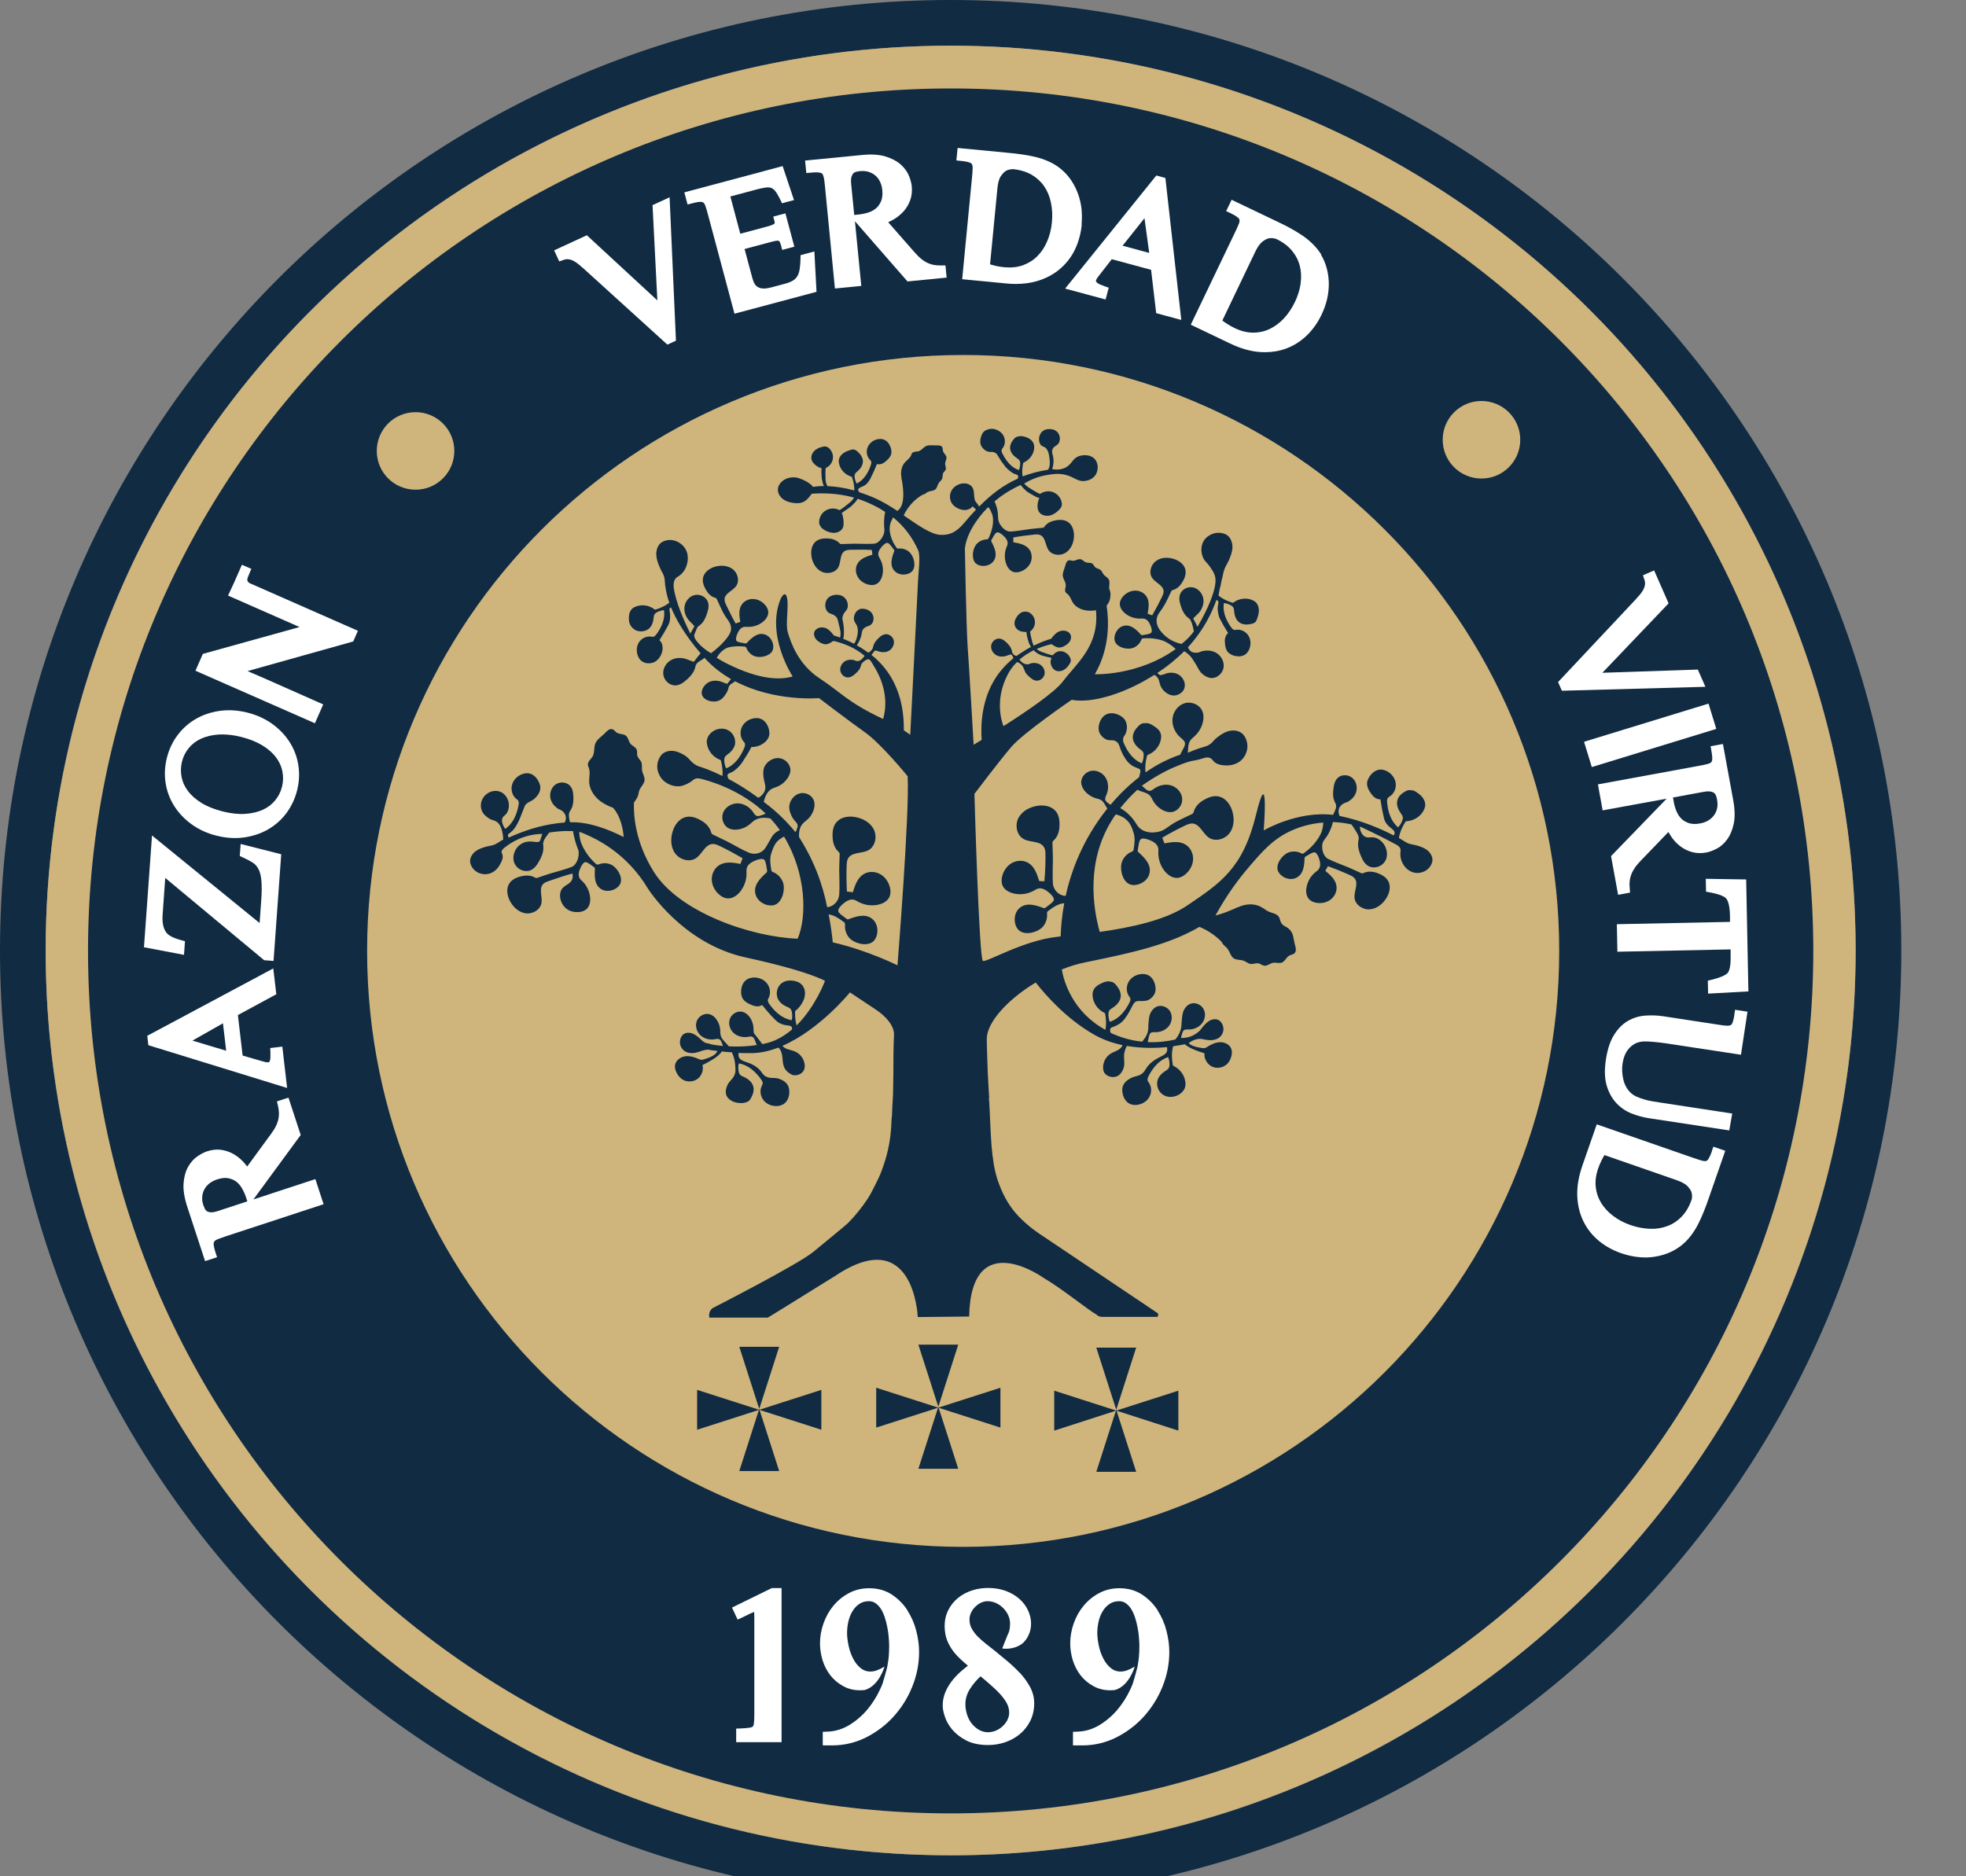 <?xml version="1.0" encoding="UTF-8"?><svg id="Capa_2" xmlns="http://www.w3.org/2000/svg" viewBox="0 0 220 210">
    <rect x="0" y="0" width="220" height="210" fill="#808080" stroke="none"/>
    <defs>
        <style>
            .cls-1 {
                fill: #fff;
            }

            .cls-2 {
                fill: #cfb47c;
            }

            .cls-3 {
                fill: #102b42;
            }
        </style>
    </defs>
    <g id="Capa_1-2">
        <g>
            <g>
                <path class="cls-3"
                    d="M106.38,0C47.63,0,0,47.63,0,106.38s47.63,106.38,106.38,106.38,106.38-47.63,106.38-106.38S165.14,0,106.38,0Zm0,207.65c-55.93,0-101.27-45.34-101.27-101.27S50.46,5.12,106.38,5.12s101.27,45.34,101.27,101.27-45.34,101.27-101.27,101.27Z" />
                <circle class="cls-2" cx="106.38" cy="106.38" r="101.27" />
                <g>
                    <g>
                        <g>
                            <polygon class="cls-3" points="82.73 150.74 87.19 150.74 84.96 157.69 82.73 150.74" />
                            <polygon class="cls-3" points="87.19 164.64 82.73 164.64 84.96 157.69 87.19 164.64" />
                            <polygon class="cls-3" points="78.01 160.02 78.01 155.56 84.96 157.79 78.01 160.02" />
                            <polygon class="cls-3" points="91.91 155.56 91.91 160.02 84.96 157.79 91.91 155.56" />
                        </g>
                        <g>
                            <polygon class="cls-3" points="102.77 150.5 107.23 150.5 105 157.45 102.77 150.5" />
                            <polygon class="cls-3" points="107.23 164.39 102.77 164.39 105 157.45 107.23 164.39" />
                            <polygon class="cls-3" points="98.05 159.78 98.05 155.32 105 157.55 98.05 159.78" />
                            <polygon class="cls-3" points="111.95 155.32 111.95 159.78 105 157.55 111.95 155.32" />
                        </g>
                        <g>
                            <polygon class="cls-3" points="122.68 150.83 127.14 150.83 124.91 157.78 122.68 150.83" />
                            <polygon class="cls-3" points="127.14 164.73 122.68 164.73 124.91 157.78 127.14 164.73" />
                            <polygon class="cls-3" points="117.97 160.12 117.97 155.65 124.91 157.88 117.97 160.12" />
                            <polygon class="cls-3" points="131.86 155.65 131.86 160.12 124.91 157.88 131.86 155.65" />
                        </g>
                    </g>
                    <path class="cls-3"
                        d="M110.65,123.02c0,.08,.04,.14,.04,.19,.1,1.68,.14,3.47,.27,5.09,.12,1.33,.29,2.59,.66,3.72,.48,1.45,1.12,2.68,2.04,3.76,.93,1.06,2.01,1.91,3.18,2.66l12.73,8.55c.12,.3-.08,.4-.08,.4h-6.1c-.51,0-.66-.24-.66-.24-.98-.54-3.95-2.97-5.96-4.13,0,0-8.12-5.86-8.32,4.33l-5.74,.06-.02-.11s-.45-10.38-9.24-4.49l-6.43,3.99-1.1,.67h-6.54s-.18-.67,.38-1.07c0,0,9.37-4.78,11.22-6.26,.45-.39,3.53-2.87,3.96-3.3,.79-.79,1.52-1.72,2.16-2.68,.31-.48,.58-1.02,.85-1.56,.27-.54,.54-1.08,.75-1.68,.54-1.47,.95-3.07,1.04-5.02,0-.37,.04-.73,.08-1.14,.02-.39,.02-.93,.06-1.31,.02-.3,.04-.62,.05-.93h0c.04-1.56,.05-3.08,.05-4.57,.01-.78,.03-1.49,.06-2.09,.09-1.49-1.94-2.8-1.94-2.8l-2.99-1.99s-3.37,4.17-7.55,5.98c.13,.17,.34,.3,.55,.37,.28,.1,.58,.15,.85,.27,.6,.25,1.03,.85,1.09,1.5,.01,.15,0,.3-.04,.45-.15,.52-.78,.81-1.3,.68-.02,0-.04-.01-.06-.02-1.17-.57-1.01-1.38-1.12-2.14-.05-.34-.17-.69-.43-.91-.97,.37-1.98,.61-3,.62-.5,0-.99,0-1.45-.02-.02,.1-.04,.27,.03,.45,.2,.55,.93,.47,1.79,1,.91,.57,.73,1.07,1.47,1.28,.53,.15,.82-.04,1.46,.25,.2,.09,.47,.23,.68,.51,.21,.29,.27,.68,.24,1.04-.04,.45-.22,.9-.59,1.16-.21,.15-.48,.23-.74,.25-.58,.04-1.18-.19-1.54-.64-.36-.45-.46-1.11-.2-1.63,.04-.07,.08-.13,.09-.21,.04-.18-.07-.35-.17-.5-.61-.86-1.46-1.63-2.5-1.79-.07,.3-.07,.61-.01,.91,.02,.11,.05,.21,.11,.3,.12,.17,.32,.24,.5,.32,.47,.21,.91,.58,1.03,1.08,.11,.46-.07,.95-.31,1.35-.11,.18-.21,.29-.41,.36-.11,.04-.38,.12-.5,.12-.36,0-.61-.02-.95-.13-.06-.02-.59-.22-.81-.66-.27-.54,.07-1.19,.12-1.3,.27-.51,.72-.68,.84-1.35,0-.04,.02-.06,.02-.1,.01-.64-.05-1.28-.29-1.88-.04-.09-.08-.17-.1-.26-.41-.02-.8-.06-1.14-.1-.2,.34-.59,.62-.89,.82-.41,.26-.83,.5-1.27,.7,.15,.59-.11,1.27-.62,1.6s-1.23,.32-1.72-.05c-.24-.18-.42-.42-.55-.68-.14-.27-.23-.58-.18-.87,.09-.51,.58-.88,1.09-.97,.51-.08,1.03,.07,1.51,.28,.11,.05,.22,.1,.34,.11,.11,0,.21-.02,.31-.06,.44-.13,.91-.29,1.26-.6,.11-.1,.18-.22,.24-.33-.43-.05-.79-.1-1.04-.15-.12,0-.24,.01-.35,.04-.23,.04-.45,.13-.67,.2-.48,.16-1.02,.23-1.48,0-.32-.16-.57-.48-.64-.83-.07-.36,.02-.74,.25-1.02,.26-.31,.73-.34,1.09-.21,.3,.1,.55,.3,.79,.5,.14,.12,.29,.29,.45,.41,.05,.04,.1,.07,.15,.1,.17,.09,.4,.1,.59,.16,.04,.01,.12,.04,.21,.07,.34,.06,.77,.12,1.27,.17-.09-.22-.16-.44-.2-.51-.05-.08-.1-.17-.18-.22-.16-.11-.37-.06-.56-.02-.58,.09-1.21-.07-1.63-.49-.42-.42-.58-1.09-.34-1.62,.24-.53,.9-.87,1.46-.68,.29,.1,.53,.31,.71,.56,.26,.36,.41,.79,.43,1.24,0,.19,0,.38,.05,.56,.14,.48,.44,.67,.88,1.18,.02,.02,.04,.03,.04,.04,.92,.05,2,.03,3.12-.15-.13-.27-.22-.58-.27-.67-.05-.08-.1-.17-.18-.22-.16-.11-.37-.05-.56-.02-.58,.09-1.21-.07-1.63-.48-.42-.42-.58-1.09-.34-1.62,.24-.54,.9-.87,1.46-.68,.29,.1,.53,.31,.72,.56,.26,.36,.41,.79,.43,1.24,0,.19,0,.38,.05,.57l.94,1.22c.07-.02,.17-.04,.28-.06,.11-.03,.22-.05,.33-.08,1.03-.28,1.92-.83,2.7-1.49,.02-.12,.03-.23-.05-.32-.07-.08-.18-.11-.29-.12-.36-.05-.71-.09-1.03-.27-.2-.11-.41-.28-.57-.45-.49-.5-.95-1.03-1.39-1.59-.21,.14-.47,.18-.72,.14-.25-.04-.48-.14-.71-.25-.26-.13-.51-.28-.68-.51-.22-.29-.27-.68-.24-1.04,.04-.45,.22-.9,.59-1.16,.22-.15,.48-.23,.75-.25,.58-.04,1.18,.19,1.54,.64,.36,.45,.46,1.11,.2,1.63-.04,.07-.08,.13-.09,.21-.04,.18,.07,.35,.17,.5,.61,.86,1.46,1.63,2.5,1.79,.07-.3,.07-.61,.01-.91-.02-.11-.05-.21-.11-.3-.11-.16-.31-.24-.5-.32-.47-.21-.91-.58-1.03-1.08-.11-.45-.02-.98,.31-1.35,.52-.59,1.31-.48,1.49-.45,.16,.02,.76,.11,1.09,.61,.19,.29,.21,.58,.22,.73,.05,1.01-.86,1.87-.98,1.95-.04,.03-.09,.06-.11,.11-.01,.03-.02,.07-.02,.1,0,.51,.03,1.01,.17,1.5,2.13-2.11,3.18-4.99,3.18-4.99,0,0-1.77-1.08-8.87-2.62-7.1-1.54-10.97-7.75-10.97-7.75-.48-.81-1.14-1.72-2.01-2.63-2.01-2.1-4.22-3.16-5.65-3.69,.01,.42,.07,.74,.12,.95,0,0,.31,1.36,1.75,2.65,.02,.02,.08,.07,.17,.08,.06,0,.12-.02,.17-.04,.43-.17,.93-.15,1.35,.04,.65,.3,1.29,1.3,1.07,2.03-.09,.29-.32,.52-.58,.67-.46,.27-1.07,.33-1.53,.08-.84-.46-.81-1.46-.77-2.28,0-.05,0-.11-.02-.15-.02-.03-.05-.05-.08-.07-.21-.14-.69-.56-.94-.56-.27,0-.49,.45-.58,.65-.17,.37-.29,.82-.08,1.16,.08,.14,.21,.25,.33,.36,.48,.48,.78,1.13,.84,1.81,.04,.47-.07,.99-.43,1.3-.24,.2-.55,.29-.86,.31-.25,.01-1.01,.04-1.56-.55-.5-.53-.68-1.39-.37-1.94,.32-.58,1.04-.59,1.23-1.24,.07-.23,.04-.45,0-.58-.83,.21-1.81,.56-2.62,.83-.24,.08-.49,.17-.66,.35-.5,.54-.05,1.41-.18,2.13-.15,.78-1.04,1.27-1.83,1.13-.78-.14-1.41-.76-1.75-1.48-.23-.49-.34-1.11-.13-1.63,.26-.64,.91-.91,1.55-1.05,.47-.1,.98-.08,1.4,.15,.06,.03,.11,.07,.18,.07,.05,0,.1-.01,.15-.03,.48-.16,.95-.33,1.44-.48,.78-.24,1.61-.43,2.37-.73,.51-.2,.82-.98,.79-1.62-.02-.4-.2-.54-.39-1.27-.12-.47-.22-.86-.24-1.12-.5-.02-.99-.02-1.59,.03-.38,.03-.73,.07-1.07,.13-.05,.06-.42,.5-.59,.85-.05,.11-.07,.21-.1,.33-.02,.1,.01,.17,.02,.27,.01,.24,.01,.47-.04,.7-.1,.49-.35,.93-.61,1.35-.19,.31-.45,.58-.78,.72-.63,.26-1.42-.06-1.74-.66-.39-.72-.08-1.5,.25-1.9,.35-.43,.84-.57,.9-.59,.75-.21,1.43,.18,1.64-.13,.01-.02,.05-.12,.12-.34,.04-.14,.09-.29,.14-.45-.61,.01-1.56,.11-2.62,.57-.75,.33-1.32,.73-1.71,1.06-.05,.05-.11,.11-.15,.18-.04,.06-.08,.12-.08,.19,0,.08,.04,.15,.07,.22,.18,.42-.05,.89-.28,1.28-.48,.83-1.38,1.26-2.33,.87-.45-.19-.81-.59-.94-1.06-.15-.52,.18-1.08,.6-1.38,.34-.25,.75-.38,1.16-.5,.24-.07,.54-.1,.8-.18,.39-.12,.75-.43,1.12-.62-.07-1.34-.46-1.83-.81-2.03-.27-.15-.5-.12-.89-.4-.19-.14-.59-.41-.74-.91-.16-.51-.04-1.1,.33-1.52,.43-.5,1.19-.75,1.83-.46,.63,.28,.82,.94,.86,1.09,.02,.08,.16,.69-.16,1.23-.2,.33-.4,.33-.51,.59-.1,.24-.1,.62,.3,1.22,.88-.58,1.32-1.64,1.5-2.67,.03-.18,.05-.38-.06-.52-.05-.06-.11-.1-.17-.15-.46-.35-.65-1-.51-1.56,.14-.56,.59-1.02,1.13-1.22,.25-.09,.52-.14,.78-.09,.44,.08,.8,.42,1.02,.81,.18,.31,.3,.68,.22,1.04-.07,.34-.25,.57-.4,.75-.48,.56-.81,.48-1.22,.89-.06,.06-.06,.07-.67,1.61,0,0-.42,1.05-.96,1.46-.01,0-.02,.01-.03,.02-.19,.14-.28,.22-.31,.3,0,.03-.04,.14,.09,.3,0,0,.01,0,.02,0,.12-.07,.26-.12,.39-.18,.02-.01,.05-.02,.08-.03,.04-.02,.08-.04,.12-.06,.04-.02,.08-.04,.11-.04,1.5-.63,3.41-1.22,5.53-1.37,.04-.07,.21-.39,.1-.77-.09-.31-.31-.48-.41-.55-.17-.13-.31-.15-.41-.21-.41-.27-.74-.65-.86-1.13-.15-.58,.07-1.26,.56-1.6,.49-.34,1.25-.29,1.64,.17,.21,.24,.3,.56,.33,.87,.04,.43,.05,.88-.06,1.31-.05,.21-.14,.39-.25,.57-.05,.08-.1,.12-.12,.21-.02,.09-.05,.17-.05,.3,0,.32,.1,.71,.13,.8,.07,0,.15,0,.22,0,1.86-.02,3.9,.7,5.78,1.65,0,0-.07-2.01-1.18-3.27-.61-.22-1.2-.52-1.68-.95-.56-.51-.98-1.22-1-1.98-.01-.5,.13-1.01-.02-1.48-.05-.15-.12-.29-.12-.45,0-.36,.36-.59,.53-.9,.24-.43,.12-.98,.3-1.43,.19-.48,.67-.76,1.03-1.12,.25-.26,.55-.6,.89-.48,.2,.07,.31,.27,.48,.38,.3,.2,.73,.11,1.02,.34,.27,.21,.29,.62,.5,.89,.21,.26,.59,.37,.71,.68,.08,.21,.01,.45,.07,.67,.08,.29,.36,.48,.46,.76,.1,.27,.02,.58,.07,.87,.05,.38,.31,.72,.28,1.1-.04,.45-.47,.77-.61,1.21-.05,.14-.06,.3-.1,.45-.08,.32-.29,.59-.48,.85h0c-.05,1.4,.13,4.41,2.22,7.75,2.85,4.56,10.93,7.31,16.1,7.49,1.07-2.48,.95-7.34-1.52-11.43-.18,.1-.37,.2-.53,.33-.5,.37-.71,.97-.9,1.54-.19,.59-.11,1.22-.01,1.82,.01,.07,.02,.14,.07,.2,.04,.05,.11,.08,.17,.1,.48,.2,.87,.61,1.06,1.09,.29,.75,.01,2.07-.74,2.49-.3,.17-.67,.17-1,.09-.59-.14-1.12-.57-1.3-1.15-.31-1.03,.49-1.82,1.18-2.45,.04-.04,.09-.08,.1-.14,0-.04,0-.08,0-.12-.06-.28-.11-.99-.31-1.2-.21-.21-.75-.02-.99,.07-.42,.17-.87,.43-.98,.88-.04,.18-.02,.37-.02,.55,.01,.76-.26,1.53-.75,2.11-.34,.41-.84,.74-1.38,.71-.35-.02-.67-.2-.93-.43-.49-.42-.81-1.03-.83-1.67-.02-.64,.3-1.3,.85-1.63,.69-.42,1.56-.28,2.36-.13,.14-.36,.1-.27,.24-.64-.83-.48-1.68-.94-2.55-1.36-.26-.12-.53-.25-.81-.23-.83,.04-1.15,1.1-1.83,1.57-.73,.51-1.84,.2-2.36-.52-.52-.72-.54-1.73-.24-2.57,.2-.58,.6-1.16,1.18-1.41,.72-.31,1.45-.02,2.08,.37,.46,.28,.85,.71,1,1.22,.02,.07,.04,.14,.09,.2,.04,.04,.09,.07,.14,.1,.51,.26,1.03,.48,1.54,.74,.82,.42,1.63,.92,2.48,1.28,.57,.24,1.29,.1,1.7-.37,.25-.28,.76-1.32,1-1.62,.17-.2,.5-.46,.75-.54-.33-.47-.69-.91-1.07-1.31-.9-.18-1.43,0-1.74,.2-.2,.13-.21,.15-.51,.41-.39,.34-.87,.56-1.38,.63-.36,.05-.73,.02-1.05-.15-.6-.32-.85-1.13-.59-1.76,.26-.63,.95-1.03,1.63-1.02,.68,.02,1.32,.41,1.71,.97,.09,.13,.22,.4,.47,.45,.13,.03,.26-.02,.49-.09,.19-.06,.35-.13,.45-.19-2.92-2.79-6.62-3.74-7.27-3.89-.21-.05-.4-.05-.4-.05-.29,.03-.48,.21-.64,.34,0,0-.36,.28-.98,.48-.72,.23-1.69-.06-2.28-.7-.16-.18-.41-.54-.52-1.04-.12-.59,.03-1.22,.42-1.69,.42-.51,1.21-.56,1.81-.35,.42,.15,.95,.42,1.31,.82,.15,.17,.46,.56,1.01,.78,.02,0,.03,.01,.05,.02,.31,.09,1.29,.41,2.66,1.08,.05-.56-.03-1.12-.16-1.66,0-.04-.02-.07-.04-.1-.03-.04-.08-.06-.13-.08-.71-.28-1.25-.93-1.39-1.68-.03-.14-.07-.34,0-.6,.16-.67,.9-1.19,1.64-1.18,.11,0,.51,.01,.89,.29,.38,.28,.62,.77,.61,1.25,0,.51-.36,.97-.77,1.28-.16,.12-.34,.24-.41,.42-.04,.1-.05,.21-.04,.32,0,.3,.08,.61,.21,.88,.98-.38,1.63-1.32,2.03-2.3,.07-.17,.13-.36,.05-.53-.03-.07-.09-.12-.14-.18-.37-.44-.42-1.11-.17-1.63,.25-.52,.79-.88,1.36-.96,.26-.04,.54-.03,.78,.08,.41,.17,.69,.58,.83,1,.11,.34,.15,.73,0,1.06-.15,.34-.38,.53-.55,.65-.52,.39-1.1,.43-1.37,.43-.29,.61-.64,1.09-.99,1.66-.13,.21-.39,.52-.58,.69-.31,.28-.46,.41-.82,.55-.1,.04-.21,.09-.26,.18-.08,.15,.04,.32,.09,.49,.99,.52,2.12,1.21,3.33,2.11,.12-.06,.33-.18,.5-.4,.06-.07,.19-.23,.25-.45,.1-.31,.02-.59,0-.7-.04-.17-.37-1.31-.05-1.94,.3-.6,.97-1.01,1.64-.95,.67,.07,1.26,.67,1.26,1.33,0,.35-.15,.69-.36,.98-.3,.41-.71,.73-1.18,.91-.38,.14-.4,.13-.6,.25-.3,.19-.65,.57-.84,1.43,.78,.58,1.64,1.3,2.49,2.19,.39,.4,.73,.81,1.05,1.19,.05-.09,.13-.21,.18-.38,.04-.11,.08-.23,.07-.35-.01-.25-.22-.42-.28-.49-.36-.37-.73-1.16-.65-1.75,.09-.64,.57-1.22,1.19-1.37,.63-.15,1.35,.21,1.56,.82,.11,.32,.08,.68-.02,1-.14,.46-.42,.89-.8,1.19-.29,.24-.32,.25-.46,.42-.25,.29-.43,.75-.38,1.47,.65,1.02,1.36,2.31,1.98,3.87,.58,1.48,.94,2.83,1.16,3.97,.69-.04,1.29-.66,1.35-1.38,.07-.92,0-1.87,0-2.8,0-.58,.04-1.13,.05-1.71,0-.06,0-.12-.02-.17-.03-.07-.08-.12-.14-.17-.39-.37-.58-.92-.62-1.46-.06-.74,.02-1.53,.63-2.02,.49-.4,1.19-.48,1.8-.39,.89,.13,1.77,.6,2.17,1.4,.4,.8,.17,1.93-.63,2.34-.73,.38-1.82,.18-2.24,.89-.14,.25-.16,.54-.17,.83-.03,.96-.02,1.92,.03,2.89,.38,.05,.29,.04,.67,.08,.23-.77,.52-1.61,1.21-2.03,.55-.33,1.27-.31,1.84,0,.56,.31,.95,.89,1.1,1.51,.08,.34,.09,.7-.05,1.02-.21,.49-.74,.78-1.26,.89-.75,.17-1.55,.05-2.22-.31-.16-.09-.32-.19-.5-.24-.44-.11-.89,.17-1.23,.46-.19,.17-.6,.56-.52,.84,.08,.27,.7,.65,.92,.83,.03,.02,.06,.05,.1,.06,.06,.02,.12,0,.17-.03,.87-.32,1.94-.67,2.71,.08,.43,.42,.56,1.09,.42,1.68-.08,.33-.25,.66-.54,.84-.72,.47-2.01,.11-2.55-.49-.34-.39-.52-.92-.48-1.44,0-.07,.01-.14-.01-.2-.03-.07-.08-.11-.14-.15-.5-.37-1.04-.75-1.68-.84h0c.24,1.24,.38,2.33,.46,3.13,3.87,.88,7.24,2.57,7.24,2.57,0,0,1.36-16.92,1.14-21.16,0,0-2.95-3.64-4.83-4.96-1.88-1.33-5.09-3.79-5.09-3.79,0,0-4.95,.45-9.38-1.88-.09,.07-.18,.12-.27,.18-.08,.05-.17,.1-.25,.16-.07,.06-.12,.15-.17,.22-.05,.07-.04,.13-.06,.21-.05,.18-.12,.36-.22,.52-.06,.09-.34,.64-.83,.86-.65,.29-1.72,.02-1.92-.65-.15-.52,.27-1.12,.71-1.37,.39-.22,.85-.24,1.28-.14,.14,.03,.26,.1,.4,.14,.05,.02,.41,.17,.44,.15,.04-.03,.1-.12,.18-.22,.07-.09,.15-.2,.24-.31-1.06-.61-2.07-1.38-2.97-2.38-.13,.13-.29,.22-.45,.32-.1,.06-.2,.12-.3,.2-.09,.07-.14,.18-.2,.27-.06,.08-.05,.15-.07,.25-.07,.22-.14,.43-.27,.63-.26,.41-.62,.73-1,1.03-.27,.21-.6,.38-.94,.39-.66,.03-1.27-.53-1.37-1.18-.1-.65,.28-1.33,.86-1.65,.47-.27,1.02-.29,1.54-.17,.17,.04,.31,.12,.48,.17,.06,.02,.5,.21,.53,.18,.05-.04,.12-.14,.22-.27,.15-.2,.35-.47,.54-.67-1.78-2.08-2.76-3.81-3.31-5.14-.06,.02-.11,.05-.14,.1-.05,.08-.04,.19-.02,.29,.06,.33,.09,.75,.02,1.09-.04,.21-.08,.33-.18,.52-.3,.57-.63,1.13-.98,1.67,.18,.14,.29,.36,.33,.59,.05,.31,.02,.55-.02,.69-.03,.12-.27,1.01-1.09,1.25-.08,.02-.69,.19-1.19-.18-.2-.14-.34-.35-.43-.58-.2-.49-.18-1.08,.11-1.53,.29-.45,.84-.72,1.36-.64,.07,.01,.14,.03,.21,.02,.17-.02,.29-.16,.39-.29,.58-.78,1-1.74,.84-2.7-.28,.03-.55,.12-.8,.25-.09,.05-.17,.11-.23,.18-.11,.15-.12,.34-.14,.53-.05,.47-.24,.96-.64,1.21-.37,.23-.87,.28-1.27,.12-.38-.15-.58-.44-.65-.56-.24-.39-.2-.77-.19-.96,0-.33,.11-.67,.34-.9,.13-.13,.3-.22,.47-.28,.65-.24,1.43-.13,1.99,.29,.04,.03,.08,.06,.12,.07,.03,0,.06,0,.1-.02,.54-.17,1.05-.4,1.5-.75-.24-.68-.36-1.22-.41-1.63-.13-.49-.03-.96-.23-1.45-.12-.29-.31-.58-.42-.85-.19-.45-.37-.91-.4-1.4-.04-.59,.21-1.3,.79-1.54,.52-.23,1.14-.2,1.64,.07,.36,.19,.63,.45,.81,.74,.53,.87,.18,1.81,.12,1.98-.05,.13-.17,.46-.47,.78-.3,.33-.51,.35-.7,.55-.33,.36-.29,.96-.14,1.62,.38,1.77,1.46,3.99,1.76,4.58,.09-.17,.21-.36,.3-.53,.07-.13,.13-.23,.15-.29,.01-.04-.31-.34-.35-.39-.11-.12-.23-.22-.33-.35-.3-.4-.48-.89-.43-1.39,.06-.62,.5-1.19,1.1-1.35,.6-.16,1.31,.16,1.52,.74,.11,.3,.1,.65,.01,.96-.12,.43-.26,.87-.51,1.24-.12,.18-.28,.33-.44,.46-.07,.06-.14,.08-.19,.16-.08,.12-.14,.22-.15,.27-.23,.62-.24,.57-.25,.66,0,.09-.02,.37,.57,.99,.27,.28,.69,.66,1.31,1.02,.52-.38,.92-.75,1.2-1.04,.99-1,1.05-1.49,1.05-1.71,0-.76-.46-.92-1-2.02-.21-.42-.38-.83-.58-1.25-.02-.04-.04-.08-.07-.12-.04-.04-.1-.05-.16-.07-.42-.13-.75-.45-.97-.83-.31-.52-.53-1.11-.27-1.68,.21-.46,.69-.78,1.15-.93,.69-.23,1.49-.2,2.07,.23,.58,.43,.81,1.33,.39,1.91-.39,.54-1.25,.79-1.29,1.45-.01,.23,.08,.45,.18,.66,.33,.7,.68,1.4,1.06,2.07,.29-.1,.22-.08,.52-.18-.11-.64-.21-1.35,.14-1.9,.27-.44,.81-.69,1.32-.66,.52,.02,1.01,.3,1.34,.69,.18,.22,.32,.48,.33,.76,.02,.43-.26,.83-.59,1.1-.48,.39-1.1,.59-1.71,.57-.15,0-.3-.02-.45,.01-.36,.08-.58,.44-.72,.78-.08,.19-.23,.62-.07,.79,.16,.17,.74,.22,.96,.27,.03,0,.06,.01,.1,0,.05-.01,.08-.05,.11-.08,.51-.54,1.16-1.18,1.99-.92,.46,.15,.8,.59,.91,1.06,.06,.27,.05,.56-.08,.8-.35,.6-1.41,.8-2.01,.56-.39-.16-.71-.48-.87-.87-.02-.05-.04-.1-.08-.14-.05-.05-.12-.05-.16-.06-1.46-.13-2.06,.2-2.06,.2-.6,.33-.91,.82-1.04,1.06,.36,.23,.74,.45,1.15,.65,3.79,1.91,6.12,1.81,7.35,1.44,0,0-3.02-4.59-1.35-8.67,0,0,.5-1.11,.72-.12,.22,.99-.21,2.93,.1,3.91,.31,.98,1.08,3.47,3.54,5.09,2.47,1.62,3.08,2.64,7.01,4.5,.03,.01,.07,.03,.1,.05,.23-.75,.65-2.81-.7-5.35-.01-.02-.09-.15-.24-.42-.44-.75-.53-.89-.69-.91-.14-.02-.26,.06-.45,.18,0,0-.3,.2-.38,.44,0,.01,0,.02,0,.02,0,.01,0,.02-.01,.05-.04,.14-.09,.28-.17,.41-.17,.26-.4,.47-.65,.67-.18,.14-.39,.24-.61,.26-.43,.02-.82-.34-.89-.76-.06-.42,.18-.86,.55-1.07,.3-.17,.66-.19,1-.11,.06,.01,.15,.1,.31,.11,.14,.01,.26-.03,.31-.05,.11-.05,.17-.11,.27-.2,.08-.08,.18-.19,.28-.34-.56-.47-1.08-.77-1.5-.98-.05-.02-.16-.08-.33-.15-.62-.27-1.21-.44-1.66-.54-.02,.01-.04,.03-.06,.04-.24,.16-.5,.33-.8,.34-.21,0-.41-.08-.59-.18-.24-.13-.46-.3-.6-.54-.14-.24-.17-.55-.03-.78,.07-.11,.17-.2,.29-.27,.35-.19,.8-.15,1.13,.06,.16,.1,.51,.42,.7,.72,.21,.06,.45,.14,.7,.24,0-.02,.01-.04,.02-.07,.08-.34,.03-.62-.01-.81-.18-.82-.27-1.22-.39-1.38-.39-.49-.81-.29-1.1-.74-.24-.37-.24-.96,.07-1.35,.31-.4,.82-.43,.95-.44,.13,0,.56-.03,.91,.27,.31,.26,.45,.67,.42,1.02-.04,.54-.45,.57-.58,1.16-.09,.39,.08,.43,.13,1.27,.02,.26,.05,.9-.07,1.2,.05,.02,.1,.04,.14,.06,.34,.14,.71,.31,1.08,.5,.09-.12,.18-.27,.26-.52,.09-.3,.21-.69,.15-1.15-.09-.64-.43-.66-.43-1.16,0-.38,.21-.84,.6-1.02,.31-.14,.61-.05,.74-.02,.11,.03,.59,.17,.78,.64,.12,.29,.11,.65-.06,.92-.26,.42-.67,.25-1.01,.67-.23,.29-.08,.42-.34,1.09-.02,.04-.18,.45-.38,.73,.04,.02,.08,.04,.11,.06,.29,.16,.58,.34,.87,.55,.1,.07,.19,.14,.29,.2t0,0s.09-.02,.16-.07c.06-.04,.11-.11,.23-.23,.07-.08,.09-.13,.12-.18,.04-.06,.02-.1,.04-.17,.04-.15,.08-.29,.16-.42,.16-.27,.39-.5,.62-.7,.17-.15,.38-.26,.61-.29,.43-.04,.85,.31,.93,.73,.08,.42-.15,.88-.51,1.1-.3,.19-.66,.22-1,.15-.11-.02-.21-.07-.32-.1-.04-.01-.26-.07-.28-.05-.03,.03-.17,.18-.22,.26-.06,.09-.12,.17-.17,.23,.49,.39,.96,.84,1.38,1.35,.05,.06,.1,.12,.15,.19,.15,.19,.29,.39,.43,.59,1.42,2.15,1.69,4.59,1.66,6.31,.27,.18,.51,.34,.72,.5,0,0,.83-16.23,.87-17.22,.04-.99,.31-2.86,0-3.47-.23-.46-.91-2.11-2.79-3.65-.09,.19-.14,.29-.23,.48-.4,.92,.04,2.15,.6,2.9,.04,.05,.07,.09,.12,.11,.05,.02,.11,.01,.16,0,.42-.03,.85,.11,1.16,.39,.49,.43,.78,1.47,.4,2.05-.15,.23-.41,.37-.68,.43-.47,.12-1.01,.01-1.35-.34-.61-.62-.33-1.49-.07-2.19,.02-.04,.04-.09,.02-.14,0-.03-.03-.06-.05-.08-.14-.18-.45-.67-.67-.74-.23-.07-.54,.26-.68,.42-.24,.28-.46,.63-.37,.99,.04,.14,.12,.27,.19,.4,.3,.54,.39,1.19,.25,1.79-.09,.42-.32,.84-.72,1.02-.26,.11-.55,.11-.83,.04-.5-.12-.97-.43-1.22-.89-.25-.45-.27-1.04,0-1.48,.34-.56,1.03-.79,1.65-.98-.04-.3-.03-.23-.06-.53-.78-.04-1.57-.04-2.35-.02-.23,0-.47,.02-.67,.13-.58,.34-.41,1.21-.72,1.81-.33,.64-1.24,.83-1.89,.51-.65-.32-1.03-1.03-1.13-1.75-.07-.49,0-1.05,.31-1.45,.4-.49,1.03-.55,1.63-.51,.43,.03,.87,.19,1.17,.5,.04,.04,.08,.09,.14,.11,.04,.02,.09,.02,.14,.01,.46,0,.91-.04,1.38-.04,.74,0,1.51,.05,2.25,0,.5-.04,.97-.65,1.11-1.21,.1-.38-.03-.57,0-1.34,.02-.43,.07-.78,.12-1.01-.4-.26-.85-.53-1.38-.78-.61-.3-1.19-.52-1.7-.69-.17,.34-.62,.74-.73,.85-.1,.1-.9,.62-1.06,.75,.07-.06,.42,1.28,.07,1.77-.24,.34-.69,.48-1.1,.44-.41-.05-.8-.21-1.12-.47-.12-.09-.23-.25-.29-.38-.07-.15-.09-.32-.07-.49,.05-.5,.36-.97,.81-1.2,.45-.24,1.01-.23,1.45,0,.08,.05,1.07-.77,1.18-.86,.02-.02,.04-.03,.06-.05,.16-.15,.3-.31,.4-.49-1.95-.54-3.73-.51-4.74-.43-.27,.38-.57,.77-1,.95-.32,.13-.68,.12-1.03,.08-.45-.06-.9-.19-1.24-.48-.35-.28-.58-.74-.5-1.19,.04-.21,.15-.41,.29-.58,.42-.5,1.14-.7,1.79-.59,.39,.07,1.51,.53,1.83,1.04,.34-.05,.75-.09,1.22-.09-.14-.3-.21-.73-.23-.86-.01-.1-.07-.87-.03-1.1,0-.03-.01-.06-.04-.06-.28-.02-.94-.46-1.07-.92-.1-.34,.04-.73,.29-.98,.25-.26,.59-.4,.94-.48,.12-.03,.26-.05,.38-.02,.14,.03,.27,.11,.37,.21,.31,.3,.47,.76,.39,1.19-.07,.43-.37,.81-.77,.98-.08,.03-.05,1.13-.04,1.26,0,.02,0,.04,0,.07,.02,.27,.08,.5,.22,.72,.83,.03,1.84,.16,3,.48,.01-.49-.09-.97-.24-1.43,0-.03-.02-.06-.04-.08-.03-.03-.07-.05-.12-.06-.62-.2-1.12-.72-1.29-1.35-.04-.17-.07-.34-.04-.51,.05-.3,.25-.56,.5-.74,.25-.18,.54-.28,.83-.37,.1-.03,.19-.05,.29-.05,.18,.01,.34,.12,.48,.25,.3,.27,.57,.62,.59,1.03,.02,.44-.24,.85-.58,1.14-.13,.11-.27,.22-.33,.39-.03,.09-.03,.18-.02,.27,.03,.26,.11,.51,.23,.74,.81-.39,1.31-1.23,1.59-2.08,.05-.15,.09-.31,.01-.45-.03-.06-.08-.1-.13-.15-.34-.36-.43-.92-.24-1.38,.19-.46,.62-.8,1.1-.9,.22-.05,.46-.05,.67,.02,.36,.12,.63,.45,.77,.81,.12,.29,.17,.62,.07,.91-.08,.23-.25,.42-.43,.59-.15,.15-.32,.29-.51,.38-.2,.09-.42,.13-.63,.07-.22,.56-.47,1.1-.74,1.64-.09,.18-.32,.48-.41,.57-.23,.22-.44,.27-.72,.41-.08,.04-.17,.09-.21,.17-.05,.12,.02,.23,.08,.35,.56,.18,1.16,.4,1.79,.68,.84,.37,1.68,.88,2.49,1.42,.47-.29,.97-1.17,.45-3.74,0,0,0,0,.02,.02-.01-.07-.02-.13-.03-.19-.07-.54,.05-1.11,.4-1.51,.23-.26,.55-.45,.69-.77,.04-.1,.07-.21,.14-.29,.17-.19,.48-.13,.72-.2,.33-.1,.53-.44,.84-.58,.33-.15,.72-.06,1.09-.07,.26,0,.58-.03,.71,.2,.07,.13,.04,.29,.08,.43,.07,.25,.34,.43,.39,.68,.04,.24-.14,.46-.15,.71-.01,.24,.14,.48,.06,.7-.06,.15-.21,.24-.28,.38-.09,.19-.03,.42-.11,.62-.07,.19-.26,.31-.38,.48-.15,.22-.17,.53-.37,.71-.18,.17-.46,.17-.7,.24-.04,.01-.11,.04-.2,.08-.09,.05-.17,.12-.26,.18-.1,.06-.22,.11-.34,.14-.63,.38-1.48,1.08-2.06,2.28,1.58,1.08,3.01,2.11,4.08,2.18,1.06,.07,1.84-.32,2.68-1.32,.46-.54,.9-1.05,1.34-1.51-.13-.12-.26-.24-.39-.36-.18,.25-.48,.39-.79,.41-.3,.02-.61-.06-.88-.2-.23-.12-.45-.27-.6-.48-.32-.43-.34-1.04-.08-1.5,.26-.46,.77-.76,1.3-.8,.37-.02,.77,.09,.99,.39,.3,.4,.18,.98,.31,1.47,.08,.23,.38,.49,.48,.74,1.39-1.41,2.74-2.42,4.33-3.13,.04-.12,.08-.23,.02-.34-.05-.08-.14-.12-.23-.14-.34-.11-.48-.22-.79-.48-.33-.26-.51-.54-.54-.58-.77-1-.67-1.2-1.02-1.37-.39-.19-.59,.04-1.03-.23-.09-.06-.34-.22-.5-.53-.14-.28-.13-.61-.05-.91,.1-.37,.23-.67,.57-.84,.2-.1,.53-.18,.75-.16,.49,.05,.97,.33,1.21,.75,.24,.43,.23,1-.07,1.4-.04,.05-.08,.1-.11,.16-.06,.14,0,.31,.07,.45,.39,.81,.99,1.58,1.85,1.86,.1-.24,.14-.5,.14-.76,0-.09-.01-.19-.05-.27-.07-.15-.23-.24-.37-.34-.36-.25-.68-.62-.71-1.06-.03-.4,.19-.79,.46-1.09,.12-.14,.25-.2,.43-.24,.1-.02,.31-.06,.41-.04,.3,.05,.5,.1,.77,.24,.27,.14,.5,.38,.59,.67,.05,.17,.05,.34,.03,.51-.08,.64-.52,1.23-1.1,1.5-.04,.02-.08,.04-.11,.07-.02,.02-.02,.05-.03,.08-.09,.48-.13,.96-.05,1.44,.88-.34,1.82-.59,2.86-.75,.15-.26,.2-.55,.18-.85,0,0,0-.03,0-.07-.04-.45-.08-.99-.32-1.35-.26-.41-.54-.23-.75-.6-.23-.4-.17-1.04,.22-1.4,.27-.25,.6-.27,.72-.28,.12,0,.65-.04,1,.36,.27,.31,.32,.75,.19,1.09-.18,.46-.6,.39-.76,.83-.14,.37,.1,.58,.12,1.22,.01,.42-.08,.77-.15,.98,.37,.07,.91,.11,1.45-.15,.77-.37,.77-1,1.5-1.28,.52-.2,1.38-.22,1.85,.35,.41,.5,.37,1.28,.02,1.78-.39,.54-1.04,.61-1.17,.63-.84,.1-1.13-.45-2.21-.7-.8-.18-1.44-.07-2.11,.05-1.09,.19-1.92,.61-2.46,.93,.12,.16,.28,.3,.45,.42,.02,.01,.04,.03,.06,.04,.12,.08,1.21,.76,1.28,.7,.41-.29,.96-.37,1.44-.19,.47,.18,.84,.6,.95,1.09,.04,.16,.05,.34,0,.49-.05,.14-.15,.26-.25,.37-.29,.3-.63,.56-1.04,.66-.4,.1-.87,.01-1.15-.29-.41-.44-.25-1.23-.04-1.7-.07,.15-1.2-.56-1.36-.66-.12-.1-.52-.45-.74-.76-.19,.08-.37,.17-.55,.26-.52,.27-.93,.52-1.18,.68-.36,.23-.76,.53-1.19,.89,.07,.17,.18,.43,.27,.76,.2,.81,.04,1.1,.22,1.56,.22,.56,.78,1.08,1.26,1.06,.74-.04,1.5-.18,2.24-.28,.46-.06,.91-.09,1.37-.14,.05,0,.09,0,.13-.03,.05-.03,.09-.08,.12-.13,.26-.35,.67-.56,1.1-.65,.59-.12,1.22-.14,1.68,.3,.37,.35,.5,.9,.5,1.4-.01,.72-.3,1.47-.9,1.88-.6,.4-1.52,.33-1.94-.26-.38-.55-.33-1.44-.94-1.7-.21-.09-.45-.07-.68-.05-.78,.08-1.56,.18-2.33,.32,0,.3,0,.23,0,.54,.65,.11,1.35,.25,1.76,.76,.32,.4,.38,.99,.19,1.47-.19,.48-.61,.85-1.09,1.03-.26,.1-.56,.14-.82,.07-.42-.12-.7-.51-.84-.92-.21-.58-.2-1.23,.02-1.81,.05-.14,.12-.27,.14-.42,.04-.37-.22-.69-.5-.94-.15-.14-.51-.43-.73-.33-.21,.1-.45,.62-.57,.82-.02,.03-.03,.05-.04,.09,0,.05,.02,.09,.04,.13,.34,.66,.73,1.48,.21,2.18-.29,.39-.82,.56-1.3,.51-.27-.03-.55-.14-.73-.34-.45-.53-.29-1.6,.14-2.09,.28-.31,.68-.51,1.1-.53,.05,0,.11,0,.16-.03,.07-.04,.1-.1,.11-.13,.85-1.88,.33-2.78,.33-2.78-.08-.14-.13-.46-.4-.67-1.44,1.44-2.48,3.22-2.6,4.68,0,0,.16,8.81,.31,10.93,.16,2.12,.67,10.98,.67,10.98,0,0,.34-.2,.9-.54-.12-1.69-.02-4.55,1.62-7.03,.14-.21,.28-.4,.43-.59,.05-.06,.1-.13,.15-.19,.42-.5,.87-.94,1.34-1.32,0-.05-.02-.11-.04-.17-.02-.05-.09-.23-.24-.26-.08-.02-.13,.04-.35,.1-.11,.03-.21,.08-.32,.1-.34,.07-.7,.04-1-.15-.37-.23-.6-.68-.52-1.1,.08-.42,.5-.77,.93-.73,.23,.02,.43,.14,.61,.29,.24,.2,.47,.43,.62,.7,.08,.13,.12,.27,.16,.42,.02,.07,0,.11,.04,.17,.04,.06,.07,.13,.12,.18,.04,.04,.1,.1,.19,.14,.07,.03,.13,.03,.17,.04,0,0,.02-.01,.02-.02l.29-.2c.29-.18,.58-.36,.87-.55,.12-.07,.24-.13,.36-.2,.02-.01,.04-.02,.06-.03-.12-.21-.22-.46-.26-.55-.03-.1-.29-.96-.22-1.12,0,0-.17-.01-.37-.03-.26-.03-.66-.12-.89-.55-.16-.3-.11-.68,.07-.97,.08-.14,.19-.39,.58-.63,.19-.12,.37-.1,.49-.11,.14,0,.33,.05,.45,.12,.35,.21,.59,.61,.6,1.02,.02,.41-.18,.83-.52,1.07-.07,.05,.18,1.06,.22,1.18,0,.02,.01,.04,.02,.06,.05,.16,.08,.26,.14,.36,.27-.13,.53-.25,.77-.35,.1-.04,.2-.08,.3-.12,.33-.13,.64-.23,.9-.31,.19-.31,.54-.63,.7-.72,.34-.2,.79-.25,1.13-.06,.12,.06,.22,.15,.29,.27,.14,.23,.11,.54-.03,.78-.14,.24-.36,.41-.6,.54-.18,.1-.39,.18-.6,.18-.29,0-.56-.17-.8-.34-.02-.01-.04-.03-.06-.04-.45,.1-1.04,.27-1.66,.54,.14,.13,.3,.23,.49,.31,.02,0,.04,.02,.06,.02,.11,.04,1.19,.43,1.24,.37,.27-.3,.6-.5,1-.44,.4,.06,.77,.33,.94,.7,.06,.12,.1,.26,.08,.39-.01,.12-.07,.23-.14,.33-.17,.29-.4,.55-.71,.7-.3,.15-.69,.16-.96-.03-.4-.28-.59-.93-.33-1.34,0,.01-.97-.24-1.07-.27-.31-.1-.74-.35-.93-.6-.52,.26-1.1,.61-1.6,1.05,.08,.11,.25,.34,.54,.46,.08,.03,.23,.09,.41,.07,.15-.02,.24-.09,.31-.11,.34-.08,.69-.06,1,.11,.37,.21,.62,.65,.55,1.07-.06,.42-.46,.78-.89,.76-.22-.01-.43-.12-.61-.26-.24-.19-.48-.4-.65-.67,0-.01,0,0-.17-.41-.07-.16-.1-.24-.17-.33-.08-.11-.17-.17-.22-.22-.08-.06-.2-.14-.36-.2-.24,.22-.53,.53-.8,.96,0,0-.13,.2-.24,.41-1.51,2.86-.69,5.31-.49,5.81,2.53-1.61,5.72-3.77,6.66-5.02,1.51-2.02,4.08-3.95,3.69-7.95-.4,.06-.8,.07-1.19,0-.56-.1-1.1-.39-1.4-.86-.19-.31-.29-.69-.56-.93-.08-.08-.19-.14-.25-.23-.14-.23,.02-.52,.02-.78,0-.37-.28-.67-.33-1.03-.05-.37,.16-.74,.26-1.11,.07-.26,.15-.59,.42-.65,.15-.03,.3,.05,.46,.05,.27,.01,.53-.21,.8-.18,.26,.03,.42,.28,.66,.36,.23,.08,.53,0,.72,.15,.13,.1,.18,.28,.3,.39,.16,.15,.41,.16,.59,.3,.17,.13,.23,.36,.36,.52,.18,.22,.48,.33,.59,.59,.14,.3-.02,.67,.04,1,.02,.11,.07,.21,.1,.32,.06,.23,.03,.48,0,.72-.04,.3-.19,.61-.4,.84,.25,1.63,.4,4.74-1.32,7.69,0,0,4.84,.2,9.05-2.82-.46-.45-.92-.71-1.23-.86,0,0-.94-.45-2.39-.34-.03,0-.1,0-.16,.06-.04,.04-.06,.09-.08,.14-.16,.39-.49,.7-.88,.86-.6,.24-1.66,.02-2-.59-.14-.24-.14-.54-.07-.8,.11-.47,.46-.91,.92-1.05,.83-.25,1.47,.39,1.97,.94,.03,.04,.07,.07,.11,.08,.03,0,.06,0,.1,0,.22-.05,.8-.09,.96-.26,.17-.17,.02-.6-.06-.79-.13-.34-.35-.7-.71-.79-.15-.03-.3-.02-.45-.01-.62,.01-1.23-.2-1.71-.6-.33-.28-.6-.68-.57-1.11,.02-.28,.16-.54,.34-.75,.34-.39,.83-.66,1.35-.67,.52-.02,1.04,.24,1.31,.68,.34,.55,.23,1.26,.11,1.9,.29,.11,.22,.08,.51,.19,.39-.67,.75-1.36,1.09-2.06,.1-.21,.2-.42,.19-.65-.03-.66-.89-.92-1.27-1.47-.42-.59-.17-1.48,.42-1.91,.58-.43,1.39-.44,2.07-.2,.46,.16,.94,.48,1.14,.95,.25,.58,.02,1.17-.3,1.68-.23,.37-.57,.69-.98,.81-.06,.02-.12,.03-.16,.07-.04,.03-.06,.07-.08,.11-.2,.42-.38,.83-.6,1.24-.56,1.09-1.01,1.23-1.03,2.01-.01,.74,.53,1.29,.82,1.58,.7,.7,1.53,.94,1.97,1.04,.07-.05,.13-.1,.2-.16,.48-.39,.87-.82,1.18-1.24-.03-.16-.05-.29-.07-.38-.02-.07-.08-.36-.21-.7-.04-.09-.09-.17-.15-.27-.05-.08-.11-.1-.19-.16-.17-.14-.31-.29-.44-.47-.25-.38-.39-.82-.5-1.25-.08-.31-.09-.66,.03-.96,.23-.58,.94-.89,1.53-.72,.59,.17,1.03,.75,1.08,1.37,.04,.5-.15,.99-.45,1.38-.1,.13-.22,.22-.33,.34-.04,.04-.37,.34-.36,.38,.02,.05,.07,.16,.15,.29,.1,.18,.22,.4,.32,.62,.26-.43,1.43-2.44,1.87-4.16,.2-.79,.19-1.28,.02-1.71-.13-.32-.36-.65-.5-.85-.36-.51-.46-.5-.64-.78-.33-.53-.47-1.39-.07-2.08,.27-.46,.68-.66,.82-.73,.5-.26,1.12-.27,1.64-.04,.57,.26,.81,.97,.77,1.56-.04,.49-.22,.95-.42,1.4-.12,.26-.31,.56-.43,.84-.21,.5-.2,.85-.36,1.35,0,.02-.01,.03-.01,.05-.05,.3-.12,.64-.22,1-.04,.21-.08,.48-.12,.66,.44,.37,.96,.61,1.51,.79,.03,.01,.06,.02,.09,.02,.05,0,.09-.04,.13-.06,.56-.41,1.34-.52,1.99-.27,.17,.07,.34,.16,.47,.29,.23,.23,.33,.57,.33,.9,0,.33-.1,.65-.21,.96-.04,.1-.07,.2-.14,.29-.12,.15-.33,.22-.52,.26-.43,.1-.9,.1-1.27-.14-.4-.26-.58-.75-.62-1.22-.02-.18-.02-.38-.13-.53-.06-.08-.14-.14-.23-.19-.24-.14-.51-.23-.79-.26-.18,.95,.24,1.92,.8,2.71,.1,.14,.22,.28,.38,.3,.07,0,.14,0,.21-.02,.53-.07,1.07,.21,1.35,.66,.28,.45,.3,1.04,.09,1.53-.1,.22-.24,.43-.44,.57-.34,.24-.79,.26-1.19,.16-.32-.08-.64-.24-.83-.52-.15-.22-.21-.48-.24-.75-.03-.23-.05-.46,0-.69s.15-.45,.34-.59c-.35-.55-.67-1.11-.96-1.68-.1-.19-.14-.51-.18-.72-.06-.34-.02-.55,.04-.89,.02-.1,.03-.2-.02-.29-.06-.09-.12-.1-.2-.11-.49,1.39-1.28,3-2.59,4.6-.18,.23-.38,.45-.58,.67,.03,.1,.13,.35,.38,.5,.28,.17,.58,.12,.75,.1,.23-.04,.36-.14,.48-.16,.52-.12,1.07-.08,1.54,.19,.57,.33,.94,1.01,.83,1.66-.11,.65-.73,1.2-1.38,1.16-.43-.03-.75-.26-.94-.41-.49-.4-.48-.74-1.16-1.72-.09-.14-.29-.42-.64-.68-.12-.09-.22-.15-.29-.19-.89,.9-1.91,1.72-2.99,2.43,.01,.02,.03,.05,.06,.08,.07,.08,.15,.12,.21,.15,.1,.04,.18,.01,.41-.06,.23-.07,.34-.12,.4-.14,.43-.1,.89-.07,1.28,.16,.47,.27,.78,.84,.69,1.38-.09,.57-.67,.93-1.15,.96-.68,.04-1.41-.58-1.6-1.21-.08-.26-.1-.66-.44-.96-.08-.07-.16-.12-.21-.14-3.24,2.07-6.93,3.22-9.25,2.79,0,0-5.39,3.68-6.75,5.27-1.36,1.59-4.13,5.26-4.13,5.26,0,0,.52,18.51,.95,18.69,.44,.18,4.48-2.27,8.29-2.69,.13-.02,.27-.03,.41-.05,.03-.99,.13-2.26,.4-3.71-.05,0-.1,0-.15,.01-.61,.1-1.13,.46-1.62,.83-.06,.04-.11,.09-.14,.15-.03,.06-.02,.13-.01,.2,.04,.52-.14,1.05-.48,1.44-.53,.6-1.82,.97-2.55,.49-.29-.19-.46-.51-.54-.84-.14-.59-.01-1.26,.42-1.68,.77-.75,1.84-.4,2.71-.08,.05,.02,.11,.04,.17,.03,.04-.01,.07-.04,.1-.06,.22-.18,.83-.56,.92-.83,.09-.29-.33-.68-.52-.84-.34-.3-.79-.58-1.23-.46-.18,.04-.34,.15-.5,.24-.67,.37-1.47,.48-2.22,.31-.52-.12-1.05-.4-1.26-.89-.14-.32-.13-.69-.05-1.02,.15-.62,.54-1.2,1.1-1.51,.56-.31,1.29-.33,1.84,0,.69,.42,.97,1.26,1.21,2.03,.19,0,.39,.01,.58,.02,.11-1.26,.13-2.27,.12-2.99,0-.37-.03-.59-.17-.83-.42-.71-1.51-.51-2.24-.89-.8-.41-1.03-1.54-.63-2.34,.4-.8,1.28-1.27,2.17-1.4,.61-.09,1.31,0,1.8,.39,.61,.49,.68,1.28,.63,2.02-.04,.54-.23,1.08-.62,1.45-.05,.05-.11,.1-.14,.17-.02,.05-.02,.11-.02,.17,.01,.57,.05,1.13,.05,1.71,0,.92-.06,1.88,0,2.79,.06,.75,.7,1.38,1.43,1.38,.64-2.88,1.95-6.34,4.57-9.65,.03-.04,.06-.08,.09-.12-.23-.34-.37-.75-.72-.96-.18-.11-.39-.14-.59-.2-.46-.14-.89-.42-1.2-.79-.22-.26-.38-.58-.41-.91-.05-.64,.48-1.25,1.12-1.36,.64-.11,1.31,.24,1.63,.8,.33,.55,.33,1.27,.08,1.86-.08,.19-.2,.4-.13,.61,.04,.1,.11,.18,.19,.25,.05,.05,.21,.15,.39,.28,1.07-1.27,2.15-2.28,3.2-3.09,.04-.26,.21-.64,.12-.82-.05-.1-.16-.14-.26-.18-.34-.14-.62-.23-.89-.48-.07-.07-.23-.17-.5-.58-.76-1.13-.55-1.64-1.05-1.95-.45-.27-.75,.05-1.31-.33-.1-.07-.38-.27-.55-.65-.14-.33-.11-.72,0-1.07,.14-.43,.42-.83,.83-1,.24-.1,.52-.12,.78-.08,.07,.01,1.04,.17,1.36,.96,.22,.55,.06,1.22-.16,1.51-.03,.04-.11,.14-.15,.3,0,0-.07,.24,.05,.52,.4,.97,1.05,1.91,2.03,2.3,.13-.27,.2-.58,.21-.88,0-.11,0-.22-.04-.32-.07-.19-.25-.3-.41-.42-.41-.31-.76-.77-.77-1.28,0-.47,.27-.91,.61-1.25,.15-.15,.34-.31,.55-.34,.12-.01,.42-.02,.54,0,.35,.08,.49,.22,.8,.41,.3,.19,.56,.47,.64,.82,.05,.2,.04,.4,0,.6-.14,.74-.69,1.4-1.39,1.68-.05,.02-.1,.04-.13,.08-.02,.03-.03,.06-.04,.1-.15,.6-.23,1.2-.15,1.81,1.38-.96,2.7-1.58,3.88-1.98,.16-.38,.42-.78,.46-.91,.04-.12,.09-.25,.07-.38-.03-.26-.27-.43-.47-.6-.61-.51-.99-1.31-.93-2.1,.06-.79,.61-1.55,1.37-1.77,.76-.23,1.68,.16,1.98,.9,.16,.39,.15,.83,.05,1.23-.14,.58-.45,1.12-.89,1.53-.19,.18-.4,.33-.54,.55-.23,.36-.21,.9-.25,1.34,.16-.07,.36-.16,.59-.25,.17-.07,.33-.13,.53-.2,.39-.13,.46-.14,.78-.24,.11-.03,.27-.09,.45-.19,.39-.22,.55-.52,.74-.68,.4-.33,.82-.65,1.31-.82,.59-.21,1.38-.16,1.81,.35,.38,.46,.54,1.1,.42,1.69-.09,.42-.27,.77-.52,1.04-.72,.79-1.77,.72-1.97,.71-.34-.03-.91-.08-1.26-.47-.11-.12-.19-.27-.39-.36-.28-.12-.58-.03-.73,.02-1.27,.41-1,.12-2.47,.68-.24,.1-.56,.22-.98,.4-.74,.33-1.94,.94-3.45,2,.22,.19,.41,.39,.49,.44,.09,.06,.19,.12,.3,.14,.22,.03,.42-.13,.6-.26,.56-.39,1.3-.55,1.94-.33,.64,.22,1.16,.83,1.18,1.51,.03,.68-.49,1.36-1.16,1.45-.35,.05-.72-.05-1.03-.22-.45-.24-.83-.62-1.08-1.06-.11-.19-.19-.4-.34-.56-.35-.38-.96-.39-1.4-.66-.68,.62-1.33,1.32-1.92,2.06,.29,.17,.73,.45,1.15,.91,.65,.69,.68,1.14,1.24,1.5,.64,.4,1.36,.32,1.59,.29,1.07-.13,1.16-.6,2.48-1.28,.51-.26,1.02-.49,1.54-.74,.05-.03,.11-.05,.14-.1,.05-.06,.07-.13,.09-.2,.15-.52,.55-.94,1-1.22,.64-.39,1.37-.68,2.08-.37,.58,.25,.98,.83,1.18,1.41,.3,.84,.28,1.85-.24,2.57-.52,.72-1.63,1.04-2.36,.52-.68-.48-1-1.53-1.83-1.57-.28-.01-.55,.11-.81,.23-.87,.42-1.72,.87-2.55,1.36,.14,.36,.1,.27,.24,.64,.79-.15,1.67-.29,2.36,.13,.55,.33,.87,.99,.85,1.63-.02,.64-.34,1.25-.83,1.67-.26,.23-.58,.41-.93,.43-.53,.04-1.03-.3-1.38-.71-.49-.58-.76-1.35-.75-2.11,0-.18,.02-.37-.02-.55-.11-.44-.55-.71-.98-.87-.24-.09-.77-.28-.99-.07-.2,.2-.26,.92-.31,1.2,0,.04-.02,.08,0,.12,.01,.06,.06,.1,.1,.14,.69,.63,1.49,1.41,1.18,2.45-.17,.58-.71,1-1.3,1.15-.33,.08-.7,.08-1-.09-.75-.42-1.03-1.73-.74-2.49,.19-.49,.58-.89,1.06-1.09,.06-.03,.13-.05,.17-.1,.05-.05,.06-.13,.07-.2,.1-.6,.18-1.23-.01-1.82-.13-.4-.29-1.05-.89-1.54-.42-.34-.86-.47-1.11-.52-.17,.23-.3,.43-.45,.68-2.87,4.63-2.1,9.74-1.34,12.47,3.47-.49,7.37-1.31,9.81-2.97,3.7-2.51,6.21-4.12,7.68-10.14,1.47-6.02,.86,1.75,.86,1.75,0,0,3.75-2.22,7.76-1.74,.03-.07,.12-.26,.2-.42,.02-.04,.03-.09,.05-.13,.03-.1,.08-.21,.09-.32,0-.07,0-.2-.02-.3-.01-.09-.06-.13-.1-.22-.09-.19-.16-.38-.19-.59-.07-.43,0-.88,.07-1.31,.06-.31,.18-.62,.41-.84,.44-.42,1.19-.4,1.65,0,.46,.39,.6,1.08,.4,1.65-.17,.47-.53,.81-.96,1.04-.09,.05-.25,.06-.43,.17-.08,.05-.3,.18-.44,.42-.24,.42-.04,.9,0,.97,.02,0,.05,0,.07,.01,2.48,.52,4.62,1.46,5.98,2.17,.1-.12,.11-.22,.11-.29,0-.42-.68-.55-1.05-1.25-.02-.05-.08-.13-.15-.43-.16-.68-.29-1.37-.39-2.07-.25,.02-.5-.09-.69-.25-.2-.16-.34-.36-.48-.58-.15-.24-.29-.5-.32-.79-.04-.36,.11-.72,.33-1.01,.26-.36,.65-.66,1.1-.7,.26-.02,.53,.05,.77,.17,.52,.26,.91,.76,1,1.33,.08,.57-.17,1.19-.66,1.5-.07,.04-.13,.08-.19,.13-.12,.13-.12,.33-.11,.52,.08,1.05,.42,2.14,1.23,2.81,.21-.22,.37-.49,.47-.77,.04-.1,.07-.21,.06-.32-.01-.2-.15-.36-.26-.53-.3-.42-.49-.96-.34-1.45,.13-.44,.5-.75,.91-.97,.19-.11,.42-.15,.64-.11,.11,.02,.25,.02,.35,.08,.31,.18,.61,.38,.84,.65,.23,.27,.39,.62,.36,.98-.02,.2-.09,.39-.18,.57-.36,.67-1.08,1.12-1.84,1.18-.05,0-.11,0-.15,.04-.03,.02-.05,.05-.07,.08-.34,.55-.61,1.13-.7,1.77,.38,.19,.75,.51,1.16,.64,.26,.08,.56,.11,.8,.18,.41,.12,.82,.25,1.16,.5,.41,.3,.75,.86,.6,1.38-.13,.47-.49,.87-.94,1.06-.95,.4-1.85-.04-2.33-.87-.37-.63-.28-1.28-.28-1.28,.01-.13,.04-.25-.01-.41-.12-.36-.55-.5-.69-.58-.74-.41-1.95-1.04-3.83-1.91,0,.13,0,.42,.17,.72,.04,.08,.14,.24,.32,.37,.36,.25,.68,.06,1.12,.14,.63,.12,1.02,.68,1.1,.8,.27,.42,.52,1.24,.06,1.92-.38,.56-1.2,.81-1.8,.49-.31-.17-.55-.47-.7-.79-.21-.44-.41-.91-.47-1.4-.03-.24,0-.47,.03-.71,.02-.14,.04-.14,.04-.21,0-.23-.1-.43-.26-.71-.04-.07-.09-.15-.14-.23l-.41-.62c-.2-.04-.4-.08-.61-.12-.53-.09-1.03-.13-1.48-.15-.07,.31-.2,.76-.47,1.26-.35,.65-.61,.75-.7,1.17-.13,.62,.13,1.44,.63,1.69,.73,.37,1.53,.64,2.29,.96,.47,.2,.92,.42,1.38,.62,.05,.02,.1,.04,.15,.04,.07,0,.12-.03,.18-.05,.44-.19,.95-.17,1.4-.02,.63,.21,1.24,.54,1.44,1.2,.16,.53-.01,1.14-.29,1.6-.4,.68-1.09,1.24-1.89,1.3-.79,.06-1.64-.52-1.7-1.31-.06-.73,.47-1.56,.03-2.14-.15-.2-.39-.31-.62-.42-.78-.35-1.57-.67-2.38-.96-.17,.3-.13,.23-.3,.52,.55,.45,1.14,.97,1.25,1.68,.09,.56-.17,1.15-.62,1.51-.45,.36-1.05,.48-1.61,.39-.3-.05-.61-.17-.82-.39-.33-.34-.39-.87-.3-1.34,.12-.67,.48-1.29,1.01-1.71,.13-.1,.27-.2,.36-.33,.24-.33,.17-.78,.04-1.17-.07-.21-.25-.68-.52-.71-.25-.02-.77,.35-.99,.47-.03,.02-.06,.04-.08,.06-.03,.04-.03,.1-.04,.15-.03,.82-.11,1.82-.99,2.2-.49,.21-1.09,.09-1.52-.23-.24-.18-.45-.43-.51-.73-.14-.75,.59-1.69,1.27-1.92,.44-.15,.94-.12,1.35,.09,.05,.03,.11,.06,.17,.06,.08,0,.15-.05,.17-.07,1.65-1.2,2.01-2.5,2.01-2.5,.06-.2,.13-.52,.15-.91-.87,.06-2.14,.26-3.53,.88-2.06,.92-3.25,2.28-4.87,4.18-1.05,1.23-2.39,3-3.67,5.34,.69-.17,1.52-.47,2.54-.95,0,0,0,.02-.02,.03,.08-.04,.17-.07,.26-.11,.73-.28,1.56-.31,2.24,.03,.64,.33,.57,.46,1.31,.7,.24,.08,.5,.14,.7,.37,.2,.22,.15,.39,.28,.66,.25,.55,.68,.43,1.1,.97,.32,.4,.33,.98,.46,1.48,.1,.35,.24,.8-.03,1.05-.16,.15-.39,.15-.58,.26-.33,.18-.47,.62-.81,.77-.32,.14-.69-.03-1.03,.04-.33,.07-.62,.36-.96,.32-.22-.03-.4-.2-.62-.26-.29-.07-.6,.1-.9,.06-.29-.04-.52-.26-.79-.36-.36-.13-.79-.06-1.11-.27-.29-.2-.4-.58-.57-.89-.04-.05-.1-.14-.18-.26-.1-.11-.22-.19-.33-.3-.12-.12-.22-.27-.3-.43-.54-.54-1.34-1.18-2.45-1.64-3.44,2.01-7.6,2.92-12.77,3.97-.89,.18-1.78,.45-2.64,.8,.25,1.4,1.23,4.75,4.89,6.76,.11-.58,.08-1.17-.02-1.75,0-.04-.01-.07-.03-.1-.03-.04-.08-.07-.12-.09-.68-.33-1.18-1.03-1.26-1.78-.02-.2-.02-.41,.04-.6,.11-.34,.39-.61,.7-.77,.32-.16,.52-.28,.87-.33,.11-.02,.39,.01,.5,.04,.21,.04,.38,.2,.52,.37,.31,.36,.55,.82,.51,1.29-.05,.51-.43,.94-.86,1.22-.17,.11-.36,.21-.45,.39-.05,.1-.06,.21-.07,.31-.01,.3,.04,.61,.15,.9,1.01-.31,1.73-1.2,2.2-2.14,.08-.16,.16-.35,.09-.52-.03-.07-.08-.13-.12-.19-.34-.47-.34-1.14-.05-1.64,.29-.5,.85-.81,1.43-.86,.26-.02,.54,.02,.77,.14,.4,.2,.65,.63,.75,1.06,.09,.35,.09,.74-.08,1.06-.18,.34-.46,.53-.6,.61-.12,.07-.23,.1-.34,.12-.54,.09-.73-.01-1,.05-.51,.12-.53,.84-1.35,1.94-.15,.2-.29,.36-.51,.52-.31,.22-.65,.36-.65,.36-.27,.11-.37,.11-.45,.22-.09,.15-.07,.43,.06,.52,.13,.09,.29,.13,.44,.2,1.05,.43,2.06,.67,3.03,.77,.48-.53,.63-.99,.68-1.31,.03-.2,0-.2,.03-.63,.05-.63,.07-.95,.24-1.29,.14-.27,.35-.52,.62-.66,.52-.27,1.22-.04,1.54,.46,.32,.49,.26,1.18-.09,1.65-.35,.47-.95,.73-1.54,.72-.15,0-.39-.04-.55,.11-.05,.05-.1,.12-.18,.44-.06,.22-.09,.41-.12,.56,1.13,.05,2.15-.08,3.09-.29,.48-.59,.62-1.08,.67-1.44,.02-.17,0-.18,.04-.55,.06-.65,.09-.99,.24-1.29,.14-.27,.35-.53,.62-.67,.52-.27,1.22-.04,1.54,.46,.32,.5,.26,1.18-.1,1.65-.35,.47-.95,.73-1.53,.72-.12,0-.39-.05-.55,.11-.08,.07-.11,.17-.17,.33-.07,.2-.1,.38-.12,.51,.26,0,.7-.01,1.19-.22,.55-.23,.87-.57,.95-.66,.17-.18,.16-.23,.38-.47,.21-.23,.43-.46,.71-.61,.34-.18,.81-.22,1.11,.05,.27,.24,.42,.61,.4,.97s-.21,.71-.51,.92c-.41,.29-.96,.3-1.46,.22-.28-.05-.3-.08-.51-.1-.54-.05-1.03,.19-1.41,.47,.05,.05,.1,.1,.16,.14,.39,.26,.88,.34,1.33,.41,.1,.02,.21,.03,.31,.01,.12-.02,.22-.09,.32-.16,.44-.28,.93-.5,1.45-.5,.52,0,1.06,.3,1.22,.79,.09,.29,.05,.6-.04,.89-.09,.28-.23,.55-.44,.75-.43,.43-1.14,.56-1.69,.3-.55-.26-.91-.89-.85-1.49-.47-.14-.92-.3-1.36-.5-.27-.12-.59-.29-.84-.51-.28,.06-.73,.14-1.3,.22-.01,.05-.02,.1-.04,.14-.15,.63-.12,1.27-.01,1.91,0,.04,.01,.07,.03,.1,.03,.04,.08,.07,.12,.09,.68,.33,1.18,1.03,1.26,1.78,.02,.14,.04,.35-.04,.6-.21,.65-.98,1.1-1.71,1.05-.12,0-.53-.04-.89-.35-.37-.31-.56-.82-.51-1.29,.05-.51,.43-.94,.86-1.22,.17-.11,.36-.21,.45-.39,.05-.1,.06-.21,.07-.31,.01-.3-.04-.61-.15-.89-1,.31-1.73,1.2-2.2,2.14-.08,.16-.16,.35-.09,.52,.03,.07,.08,.13,.12,.19,.34,.47,.34,1.14,.05,1.64-.29,.5-.85,.81-1.43,.86-.27,.02-.54-.01-.78-.14-.4-.2-.65-.63-.75-1.06-.09-.35-.09-.74,.08-1.06,.16-.31,.4-.48,.6-.61,.45-.3,.76-.3,1.11-.43,.83-.31,.61-.87,1.59-1.59,.78-.58,1.47-.63,1.58-1.18,.03-.17,0-.31-.02-.4-1.23,.12-2.83,.15-4.48-.13-.19,.3-.32,.81-.32,1.1,0,.7,.11,.98-.09,1.49-.05,.13-.26,.65-.76,.83-.51,.18-1.16-.04-1.39-.48-.08-.16-.09-.3-.1-.44-.04-.65,.3-1.3,.85-1.64,.25-.15,.54-.25,.8-.39,.23-.13,.45-.32,.53-.56-1.07-.22-2.15-.59-3.16-1.16-3.05-1.73-5.38-4.34-6.56-5.85-3.11,1.87-5.46,4.43-5.48,6.3,0,.85,.11,3.75,.11,3.75,.04,.89,.1,1.86,.16,2.85" />
                </g>
                <path class="cls-3"
                    d="M106.39,9.9C53.07,9.9,9.85,53.12,9.85,106.43s43.22,96.53,96.53,96.53,96.53-43.22,96.53-96.53S159.7,9.9,106.39,9.9Zm59.39,34.98c2.4,0,4.34,1.94,4.34,4.34s-1.94,4.34-4.34,4.34-4.34-1.94-4.34-4.34,1.94-4.34,4.34-4.34Zm-119.28,1.25c2.4,0,4.34,1.94,4.34,4.34s-1.94,4.34-4.34,4.34-4.34-1.94-4.34-4.34,1.94-4.34,4.34-4.34Zm61.28,127c-36.84,0-66.7-29.86-66.7-66.7S70.94,39.73,107.78,39.73s66.7,29.86,66.7,66.7-29.86,66.7-66.7,66.7Z" />
                <g>
                    <path class="cls-1"
                        d="M81.91,179.92l.63,1.35,.5-.23c.21-.1,.43-.2,.66-.32,.21-.11,.41-.2,.6-.27,.03-.01,.06-.03,.09-.04,0,.13,.02,.32,.02,.58v10.94c0,.42-.02,.75-.05,.99-.02,.15-.06,.26-.12,.32-.05,.05-.16,.1-.3,.12-.24,.04-.59,.07-1.02,.09l-.54,.02v1.52h5.08v-17.25h-1.09l-4.45,2.18Z" />
                    <path class="cls-1"
                        d="M101.54,180.22c-.46-.71-1.05-1.29-1.74-1.75-.72-.47-1.57-.71-2.54-.71-.84,0-1.61,.19-2.29,.56-.67,.36-1.25,.84-1.72,1.41-.47,.57-.84,1.23-1.1,1.97-.26,.73-.39,1.48-.39,2.23,0,.64,.1,1.28,.29,1.9,.2,.63,.49,1.19,.87,1.68,.39,.5,.87,.9,1.44,1.21h0c.69,.38,1.5,.54,2.42,.43,1.62-.48,2.2-2.63,2.2-2.63l.04-.02c-.27,.17-.56,.32-.84,.43-.7,.28-1.39,.17-1.86-.22-.35-.28-.63-.64-.85-1.07-.23-.45-.4-.93-.51-1.45-.11-.52-.17-1-.17-1.42s.05-.85,.15-1.3c.1-.42,.25-.81,.47-1.16,.2-.33,.46-.6,.78-.81,.29-.19,.64-.29,1.05-.29,.27,0,.5,.07,.7,.2,.23,.16,.44,.36,.6,.61,.18,.27,.33,.59,.45,.94,.13,.38,.23,.77,.3,1.15,.08,.39,.13,.76,.16,1.13,.03,.37,.05,.7,.05,.97,0,.49-.02,.9-.05,1.23-.02,.26-.06,.54-.12,.85,.02,.21-.57,2.15-.57,2.15-.08,.22-.18,.44-.28,.65-.4,.86-.9,1.64-1.49,2.33-.59,.68-1.27,1.25-2.03,1.7-.74,.43-1.53,.66-2.35,.69l-.54,.02v1.52h1.06c1.32,0,2.6-.3,3.78-.89,1.17-.59,2.21-1.37,3.09-2.34,.87-.97,1.58-2.08,2.08-3.33,.51-1.25,.77-2.56,.77-3.9,0-.76-.11-1.56-.32-2.37-.21-.83-.55-1.6-1-2.29Z" />
                    <path class="cls-1"
                        d="M129.54,180.22c-.46-.71-1.05-1.29-1.74-1.75-.72-.47-1.57-.71-2.54-.71-.84,0-1.61,.19-2.29,.56-.67,.36-1.25,.84-1.72,1.41-.47,.57-.84,1.23-1.1,1.97-.26,.73-.39,1.48-.39,2.23,0,.64,.1,1.28,.29,1.9,.2,.63,.49,1.19,.87,1.68,.39,.5,.87,.9,1.44,1.21h0c.69,.38,1.5,.54,2.42,.43,1.62-.48,2.2-2.63,2.2-2.63l.04-.02c-.27,.17-.56,.32-.84,.43-.7,.28-1.39,.17-1.86-.22-.35-.28-.63-.64-.85-1.07-.23-.45-.4-.93-.51-1.45-.11-.52-.17-1-.17-1.42s.05-.85,.15-1.3c.1-.42,.25-.81,.47-1.16,.2-.33,.46-.6,.78-.81,.29-.19,.64-.29,1.05-.29,.27,0,.5,.07,.7,.2,.23,.16,.44,.36,.6,.61,.18,.27,.33,.59,.45,.94,.13,.38,.23,.77,.3,1.15,.08,.39,.13,.76,.16,1.13,.03,.37,.05,.7,.05,.97,0,.49-.02,.9-.05,1.23-.02,.26-.06,.54-.12,.85,.02,.21-.57,2.15-.57,2.15-.08,.22-.18,.44-.28,.65-.4,.86-.9,1.64-1.49,2.33-.59,.68-1.27,1.25-2.03,1.7-.74,.43-1.53,.66-2.35,.69l-.54,.02v1.52h1.06c1.32,0,2.6-.3,3.78-.89,1.17-.59,2.21-1.37,3.09-2.34,.87-.97,1.58-2.08,2.08-3.33,.51-1.25,.77-2.56,.77-3.9,0-.76-.11-1.56-.32-2.37-.21-.83-.55-1.6-1-2.29Z" />
                    <path class="cls-1"
                        d="M114.09,187.21c-.44-.47-.91-.91-1.4-1.32-.32-.26-.62-.51-.91-.75l-.36-.3s-.04-.03-.06-.05c-.32-.26-.66-.52-1.02-.8-.33-.26-.65-.54-.95-.84-.27-.28-.5-.59-.67-.91-.16-.29-.23-.62-.23-.99,0-.27,.06-.51,.17-.75,.12-.25,.28-.48,.48-.67,.19-.19,.41-.34,.66-.46,.24-.11,.47-.16,.71-.16,.32,0,.63,.07,.93,.2,.31,.14,.59,.33,.82,.57,.24,.24,.43,.51,.57,.82,.14,.3,.2,.62,.2,.93s-.03,.57-.08,.76c-.05,.19-.12,.36-.19,.48l-.61,1.53s1.16,.23,2.2-.51c.04-.03,.08-.06,.11-.09,.28-.25,.5-.57,.66-.93,.17-.37,.26-.79,.26-1.25,0-.49-.11-.99-.34-1.48-.22-.48-.55-.92-.97-1.29-.42-.37-.93-.67-1.52-.89-1.06-.39-2.52-.47-3.79-.05-.57,.19-1.09,.46-1.53,.82-.46,.37-.83,.82-1.1,1.35-.28,.54-.42,1.15-.42,1.83,0,.6,.1,1.14,.29,1.62,.19,.46,.44,.89,.75,1.28,.29,.36,.63,.71,1.01,1.04,.18,.16,.37,.32,.55,.48-.19,.15-.38,.3-.57,.46-.4,.33-.77,.7-1.09,1.09-.33,.4-.61,.84-.82,1.31-.22,.49-.34,1.03-.34,1.6,0,.32,.07,.71,.23,1.2,.16,.51,.43,1,.82,1.47,.39,.47,.91,.88,1.55,1.22,.66,.35,1.5,.53,2.49,.53,.66,0,1.31-.11,1.92-.32,.61-.21,1.16-.52,1.63-.91,.48-.4,.87-.89,1.16-1.47,.29-.59,.44-1.25,.44-1.97,0-.67-.17-1.3-.5-1.9-.31-.55-.69-1.07-1.14-1.55Zm-1.34,5.27c-.15,.28-.33,.52-.56,.73-.22,.21-.47,.37-.76,.49-.68,.28-1.34,.21-1.86-.08-.32-.18-.59-.41-.82-.7-.23-.29-.41-.62-.53-1-.12-.38-.19-.78-.19-1.18,0-.64,.19-1.24,.59-1.83h0c.33-.49,.7-.92,1.11-1.29,.54,.45,1.01,.85,1.4,1.21,.46,.42,.83,.8,1.1,1.15,.26,.33,.44,.63,.55,.91,.1,.26,.15,.53,.15,.79,0,.29-.06,.55-.2,.8Z" />
                    <path class="cls-1"
                        d="M28.36,134.24l5.29-7.21-1.37-4.18-1.29,.42,.11,.46c.09,.4,.13,.77,.11,1.08-.02,.31-.08,.61-.19,.89-.11,.29-.25,.57-.44,.85-.2,.3-.43,.62-.69,.96l-2.23,3.05c-.14-.18-.28-.36-.44-.53-.34-.36-.72-.66-1.13-.89-.42-.23-.88-.38-1.36-.45-.5-.07-1.02,0-1.56,.17-.33,.11-.69,.3-1.08,.56-.41,.28-.76,.68-1.05,1.19-.28,.5-.45,1.13-.5,1.86-.05,.73,.09,1.6,.42,2.61l1.99,6.07,1.34-.44-.16-.49c-.17-.51-.21-.8-.22-.95-.01-.21,.05-.29,.07-.32,.07-.1,.2-.18,.38-.25,.26-.1,.58-.22,.97-.35l10.88-3.57-.92-2.81-6.92,2.27Zm-3.97,1.3c-.45,.15-.72,.16-.86,.14-.23-.03-.34-.09-.4-.13-.09-.08-.16-.16-.21-.26-.07-.16-.13-.3-.17-.42-.11-.32-.15-.64-.12-.93,.02-.29,.1-.57,.24-.82,.13-.25,.32-.47,.55-.66,.24-.19,.53-.34,.86-.45,.34-.11,.65-.17,.92-.17,.1,0,.19,0,.28,.02,.35,.06,.64,.17,.9,.35,.26,.18,.48,.43,.66,.73,.2,.33,.36,.68,.48,1.04l.16,.48-3.29,1.08Z" />
                    <path class="cls-1"
                        d="M31.6,117.14l-1.36,.16,.02,.48c0,.18,0,.35,0,.52,0,.15-.02,.28-.05,.39-.02,.08-.05,.14-.1,.18,0,0-.03,.02-.11,.03-.08,0-.23,0-.5-.08-.29-.08-.53-.15-.7-.2l-1.65-.48-.53-4.53,4.3-2.33-.34-2.89-14.1,7.54,.12,1.05,15.53,4.79-.54-4.66Zm-10.07-.67l3.42-1.94,.36,3.07-3.77-1.13Z" />
                    <path class="cls-1"
                        d="M20.7,105.34l-.41-.11c-.93-.25-1.35-.52-1.53-.69-.45-.44-.64-1.18-.56-2.19l.29-4.09,11.07,9.21,1.05,.08,.86-11.94-4.54-1.15-.1,1.35,.33,.15c.45,.2,.83,.4,1.14,.6,.26,.17,.46,.4,.62,.7,.17,.32,.28,.76,.33,1.31,.05,.59,.05,1.39-.03,2.39l-.17,2.35-12.04-9.8-.9,12.51,4.48,.85,.11-1.54Z" />
                    <path class="cls-1"
                        d="M19.52,90.25c.5,.77,1.15,1.46,1.95,2.03,.8,.57,1.73,1,2.79,1.26,.69,.17,1.37,.26,2.03,.26,.35,0,.69-.02,1.02-.07,.97-.14,1.87-.43,2.67-.89,.8-.46,1.5-1.07,2.06-1.82,.56-.75,.97-1.61,1.21-2.57h0c.24-.96,.28-1.91,.13-2.84-.15-.93-.48-1.79-.98-2.57-.49-.77-1.15-1.45-1.95-2.03-.8-.57-1.74-1-2.79-1.26-1.05-.26-2.08-.32-3.05-.19-.97,.14-1.87,.43-2.67,.89-.8,.46-1.5,1.07-2.06,1.82-.57,.75-.97,1.61-1.21,2.57-.24,.96-.28,1.91-.13,2.84,.15,.93,.48,1.79,.98,2.57Zm.84-4.99h0c.14-.58,.4-1.09,.76-1.53,.36-.44,.82-.8,1.37-1.05,.56-.26,1.23-.42,1.98-.47,.13,0,.26-.01,.4-.01,.66,0,1.37,.09,2.12,.28,.91,.23,1.7,.54,2.36,.94,.64,.39,1.16,.84,1.53,1.34,.37,.48,.61,1.01,.72,1.57,.11,.56,.1,1.14-.04,1.71-.14,.58-.4,1.09-.76,1.53-.36,.44-.82,.8-1.37,1.05-.56,.26-1.23,.42-1.98,.47-.76,.05-1.61-.04-2.52-.27-.91-.23-1.71-.54-2.36-.94-.64-.39-1.16-.84-1.53-1.34-.37-.48-.61-1.01-.72-1.57-.11-.56-.1-1.14,.04-1.71Z" />
                    <path class="cls-1"
                        d="M73.02,22.95l.54,10.67-7.89-7.29-3.66,1.69,.57,1.24,.45-.16c.22-.08,.41-.11,.58-.08,.19,.02,.38,.08,.55,.17,.19,.1,.38,.22,.57,.38,.21,.17,.41,.35,.62,.53l9.33,8.47,.96-.44-.71-16.05-1.91,.88Z" />
                    <path class="cls-1"
                        d="M89.58,28.55v.39c-.01,.46-.05,.87-.1,1.21-.05,.3-.13,.55-.26,.76-.11,.2-.27,.35-.47,.48-.23,.14-.53,.27-.92,.37l-1.5,.4c-.6,.16-.95,.15-1.13,.11-.25-.05-.44-.15-.57-.27-.15-.15-.25-.31-.31-.49-.09-.24-.15-.46-.2-.65l-.8-2.99,3.15-.84c.24-.06,.43-.1,.59-.09,.09,0,.12,.03,.14,.06,.03,.04,.12,.15,.2,.47l.13,.5,1.36-.36-1-3.73-1.36,.36,.13,.5c.05,.19,.03,.26,.02,.26-.01,.03-.06,.07-.12,.1-.14,.08-.34,.15-.59,.22l-3.13,.84-1.11-4.17,2.84-.76c.44-.12,.81-.2,1.11-.24,.24-.03,.44-.02,.61,.04,.16,.06,.31,.17,.45,.34,.17,.22,.37,.55,.58,.99l.19,.39,1.34-.36-1.27-3.8-11,2.94,.36,1.36,.5-.13c.52-.14,.81-.17,.96-.17,.18,0,.28,.06,.31,.08,.09,.08,.17,.21,.23,.39,.09,.26,.19,.59,.29,.98l2.96,11.07,9.18-2.45-.24-4.52-1.55,.42Z" />
                    <path class="cls-1"
                        d="M92.19,19.87c.05,.27,.09,.61,.13,1.02l1.11,11.4,2.95-.29-.71-7.24,5.88,6.74,4.38-.43-.13-1.36h-.48c-.41,0-.77-.03-1.08-.12-.3-.09-.58-.21-.83-.38-.26-.17-.51-.38-.74-.62-.25-.26-.51-.55-.79-.88l-2.49-2.84c.21-.09,.41-.2,.61-.31,.43-.25,.8-.56,1.12-.91,.32-.36,.56-.78,.73-1.23,.17-.47,.23-.99,.18-1.56-.03-.35-.14-.73-.31-1.17-.18-.46-.5-.89-.93-1.28-.43-.38-1-.68-1.71-.9-.7-.21-1.58-.27-2.64-.16l-6.35,.62,.14,1.4,.52-.05c.53-.05,.83-.03,.97,0,.21,.03,.27,.11,.29,.13,.08,.09,.13,.23,.17,.42Zm3.12-.14c.08-.22,.16-.32,.21-.36,.1-.08,.2-.12,.31-.15,.17-.03,.32-.06,.45-.07,.09,0,.18-.01,.27-.01,.24,0,.45,.03,.66,.1,.29,.09,.53,.22,.75,.41,.22,.19,.39,.41,.52,.69,.13,.28,.22,.59,.25,.93,.05,.48,0,.89-.12,1.21-.13,.32-.31,.59-.54,.8-.24,.21-.52,.38-.86,.49-.37,.12-.74,.2-1.12,.24l-.5,.05-.34-3.45c-.05-.48,0-.74,.05-.87Z" />
                    <path class="cls-1"
                        d="M121.03,25.15c.05-.57,.05-1.15,0-1.73-.06-.58-.19-1.14-.38-1.68-.19-.54-.45-1.06-.77-1.54-.32-.49-.73-.93-1.2-1.32-.4-.32-.85-.6-1.35-.82-.48-.21-.98-.38-1.49-.5-.5-.12-1.01-.21-1.51-.28-.5-.07-.98-.13-1.45-.17l-5.72-.55-.14,1.4,.52,.05c.53,.05,.82,.13,.96,.18,.2,.07,.25,.16,.26,.19,.06,.11,.09,.26,.08,.45,0,.28-.03,.62-.07,1.02l-1.1,11.4,4.87,.47c.38,.04,.75,.06,1.11,.06,.85,0,1.62-.1,2.33-.3,1.01-.29,1.89-.75,2.61-1.36,.72-.61,1.3-1.35,1.71-2.21,.4-.85,.65-1.77,.75-2.74Zm-3.32-.26c-.07,.76-.25,1.47-.53,2.12-.27,.64-.64,1.2-1.09,1.65-.44,.45-.98,.79-1.6,1.02-.62,.23-1.33,.3-2.12,.23-.33-.03-.66-.09-.98-.16-.2-.05-.4-.1-.6-.16l.82-8.49c.06-.63,.19-1.1,.39-1.39,.2-.29,.4-.49,.59-.6,.2-.11,.48-.17,.76-.18,.8,.08,1.5,.29,2.08,.62,.58,.34,1.05,.77,1.41,1.29,.36,.53,.62,1.14,.76,1.83,.15,.7,.19,1.45,.11,2.21Z" />
                    <path class="cls-1"
                        d="M129.39,19.65l-10.2,12.65,4.53,1.22,.35-1.32-.46-.16c-.17-.06-.33-.12-.49-.19-.13-.06-.25-.12-.34-.2-.06-.05-.11-.1-.14-.16,0,0,0-.03,.01-.11,.02-.06,.07-.21,.26-.44,.19-.24,.34-.44,.45-.58l1.05-1.35,4.4,1.19,.57,4.85,2.81,.76-1.78-15.89-1.02-.28Zm-3.77,7.85l2.45-3.08,.53,3.89-2.98-.81Z" />
                    <path class="cls-1"
                        d="M147.86,28.51c-.27-.44-.6-.85-.99-1.23-.38-.37-.79-.7-1.23-.99-.42-.28-.87-.54-1.32-.79-.45-.24-.88-.46-1.31-.66l-5.19-2.48-.61,1.27,.47,.22c.48,.23,.72,.4,.84,.5,.11,.09,.17,.18,.18,.27,.02,.12,0,.27-.08,.45-.1,.26-.24,.57-.42,.94l-4.95,10.33,4.41,2.11c1.16,.56,2.28,.87,3.31,.95,.19,.01,.38,.02,.57,.02,.83,0,1.62-.13,2.35-.4,.89-.32,1.68-.83,2.36-1.49,.67-.65,1.22-1.44,1.64-2.32,.25-.52,.45-1.07,.59-1.63,.14-.56,.21-1.14,.22-1.71,0-.57-.06-1.15-.2-1.71-.14-.57-.36-1.12-.67-1.65Zm-2.31,3.2c-.1,.71-.32,1.42-.66,2.12-.33,.68-.74,1.29-1.22,1.81-.48,.51-1.01,.9-1.59,1.18-.57,.27-1.2,.41-1.86,.41h0c-.66,0-1.35-.17-2.06-.51-.3-.14-.59-.31-.87-.49-.17-.11-.34-.23-.51-.35l3.68-7.69c.27-.57,.56-.96,.84-1.17,.29-.21,.54-.33,.76-.36,.23-.03,.51,0,.77,.09,.73,.35,1.31,.79,1.74,1.3,.43,.52,.72,1.09,.88,1.7,.16,.62,.19,1.28,.09,1.98Z" />
                    <path class="cls-1"
                        d="M189.98,74.94l-10.67,.36,7.41-7.77-1.62-3.69-1.25,.55,.15,.45c.08,.22,.1,.42,.08,.59-.03,.2-.09,.38-.18,.55-.1,.19-.23,.38-.38,.56-.18,.21-.36,.41-.54,.61l-8.63,9.19,.43,.97,16.06-.44-.85-1.93Z" />
                    <rect class="cls-1" x="177.37" y="80.81" width="14.57" height="2.96"
                        transform="translate(-16.01 57.77) rotate(-17.05)" />
                    <path class="cls-1"
                        d="M191.51,84.04c.1,.52,.1,.82,.09,.97-.01,.14-.05,.24-.11,.3-.09,.09-.22,.15-.41,.2-.27,.07-.6,.14-1,.21l-11.27,2.07,.53,2.91,7.16-1.31-6.22,6.43,.79,4.33,1.34-.25-.04-.47c-.04-.41-.03-.77,.04-1.08,.06-.31,.17-.6,.31-.86,.15-.27,.33-.54,.55-.79,.24-.27,.51-.56,.81-.86l2.62-2.72c.11,.2,.23,.4,.36,.58,.28,.41,.62,.76,1,1.04,.39,.29,.82,.5,1.29,.63,.48,.13,1.01,.15,1.57,.05,.34-.06,.72-.2,1.14-.41,.45-.22,.85-.57,1.2-1.04,.34-.46,.6-1.06,.75-1.78,.15-.71,.13-1.6-.06-2.64l-1.15-6.28-1.38,.25,.09,.51Zm.53,5.05c.05,.16,.09,.31,.11,.44,.06,.33,.06,.65,0,.94-.06,.29-.18,.55-.35,.78-.17,.23-.38,.42-.64,.58-.26,.16-.57,.27-.91,.33-.48,.09-.88,.08-1.22-.02-.33-.1-.61-.26-.84-.47-.23-.22-.42-.49-.56-.81-.15-.35-.27-.72-.33-1.1l-.09-.5,3.41-.63c.47-.09,.73-.06,.87-.02,.22,.06,.33,.13,.38,.19,.08,.09,.14,.18,.17,.29Z" />
                    <path class="cls-1"
                        d="M190.92,99.8l.42,.08c1.36,.25,1.73,.56,1.83,.69,.18,.22,.4,.75,.42,1.98v.63s-12.66,.26-12.66,.26l.06,3.08,12.67-.26v.61c.04,1.43-.2,1.87-.32,2.01-.1,.13-.47,.45-1.82,.78l-.41,.1,.03,1.45,4.51-.25-.25-12.53-4.52-.07,.03,1.45Z" />
                    <path class="cls-1"
                        d="M194.09,113.54c-.08,.53-.17,.81-.23,.95-.05,.13-.12,.21-.2,.25-.11,.05-.26,.07-.45,.06-.28-.02-.62-.06-1.02-.13l-6.02-.92c-.7-.11-1.39-.13-2.06-.08-.71,.05-1.37,.26-1.97,.61-.6,.35-1.12,.89-1.55,1.59-.42,.69-.72,1.61-.89,2.75-.17,1.12-.14,2.09,.09,2.87,.23,.79,.6,1.45,1.08,1.97,.48,.51,1.06,.91,1.72,1.17,.63,.25,1.27,.42,1.91,.52l9.01,1.37,.33-1.89-8.06-1.23c-.27-.04-.56-.09-.88-.14-.31-.05-.61-.12-.91-.21-.29-.08-.57-.19-.85-.31-.25-.11-.46-.25-.63-.4-.43-.41-.71-.9-.85-1.5-.15-.62-.18-1.24-.09-1.83,.05-.3,.12-.59,.23-.86,.1-.26,.24-.5,.41-.71,.17-.21,.37-.39,.6-.54,.22-.14,.47-.24,.77-.3,.14-.03,.34-.04,.55-.04,.25,0,.51,.02,.79,.04,.28,.02,.55,.05,.8,.08,.26,.03,.49,.06,.69,.09l8.41,1.28,.73-4.82-1.39-.21-.08,.51Z" />
                    <path class="cls-1"
                        d="M191.57,128.84c-.18,.51-.32,.76-.4,.89-.12,.17-.21,.2-.24,.21-.12,.03-.27,.02-.45-.03-.27-.07-.59-.18-.98-.31l-10.82-3.76-1.61,4.62c-.42,1.21-.61,2.36-.57,3.4,.04,1.05,.28,2.01,.7,2.86,.42,.85,1.01,1.58,1.74,2.18,.72,.59,1.56,1.05,2.49,1.37,.55,.19,1.11,.32,1.68,.4,.33,.04,.66,.07,.99,.07,.25,0,.49-.01,.73-.04,.57-.06,1.13-.19,1.68-.39,.55-.2,1.07-.49,1.57-.86,.41-.32,.78-.69,1.11-1.12,.32-.41,.6-.86,.84-1.33,.23-.45,.44-.92,.63-1.4,.19-.47,.36-.93,.51-1.37l1.89-5.43-1.33-.46-.17,.49Zm-2.28,5.44c-.26,.76-.63,1.39-1.1,1.88-.46,.48-1,.84-1.59,1.06-.6,.23-1.26,.34-1.95,.31-.72-.02-1.45-.16-2.18-.41-.72-.25-1.37-.59-1.94-1.02-.56-.42-1.01-.91-1.35-1.45-.33-.54-.54-1.14-.61-1.8-.08-.65,.02-1.36,.28-2.11,.11-.31,.24-.62,.39-.91,.09-.18,.19-.37,.3-.55l8.06,2.8c.6,.21,1.02,.44,1.26,.71,.24,.26,.39,.5,.44,.72,.06,.22,.05,.5,0,.78Z" />
                    <path class="cls-1"
                        d="M27.69,64.72l.32-.79,.12-.26-1.06-.46-.85,1.94-.7,1.51,8,3.52-10.69,2.97-.13,.04-.06,.13h0s-.77,1.75-.77,1.75l13.37,5.88,.93-2.11-6.5-2.88-1.97-.85,11.7-3.28,.13-.04,.52-1.19-12.02-5.29s-.5-.18-.32-.6Z" />
                </g>
            </g>
            <g>
                <rect class="cls-1" x="228.3" y="140.05" width="463.26" height="1.86" />
                <g>
                    <path class="cls-1"
                        d="M256.63,60.76c0,1.49-.17,3-.52,4.51-.35,1.5-.99,2.87-1.93,4.08-.95,1.21-2.24,2.2-3.89,2.96-1.65,.76-3.76,1.15-6.34,1.15s-4.82-.35-6.47-1.05c-1.67-.7-2.97-1.63-3.91-2.79-.95-1.16-1.59-2.5-1.94-4.01-.35-1.5-.52-3.07-.52-4.7v-14.84c0-1.02-.02-1.89-.08-2.58-.05-.7-.23-1.26-.53-1.69-.29-.44-.76-.74-1.39-.9-.63-.17-1.52-.25-2.69-.25v-.9h9.36v19.46c0,.5,.01,1.07,.02,1.72,.02,.65,.05,1.32,.1,2.02,.05,.7,.12,1.36,.2,1.99,.07,.63,.21,1.16,.37,1.59,.3,.83,.71,1.55,1.24,2.14,.54,.59,1.13,1.09,1.81,1.49,.68,.4,1.42,.69,2.22,.88,.8,.18,1.61,.28,2.43,.28,1.63,0,3.25-.33,4.86-.97,1.61-.65,2.9-1.67,3.86-3.07,.4-.59,.71-1.27,.92-2.04,.21-.76,.37-1.54,.47-2.34,.11-.79,.16-1.6,.18-2.38,.02-.81,.03-1.54,.03-2.19v-18.57l2.13,.05v20.96Z" />
                    <path class="cls-1" d="M300,39.75h4.67v32.95h-4.67V39.75Z" />
                    <path class="cls-1"
                        d="M328.47,73.46h-.9l-11.69-27.48c-.26-.63-.55-1.25-.85-1.86-.3-.62-.64-1.17-1.02-1.64-.38-.48-.84-.9-1.38-1.22-.53-.33-1.18-.53-1.94-.59v-.9h7.72l10.9,26.23,10.5-26.23h2.39l-13.73,33.71Z" />
                    <path class="cls-1"
                        d="M353.4,54.59h9.16c.72,0,1.33-.06,1.81-.18,.48-.12,.85-.34,1.07-.65,.23-.3,.35-.76,.35-1.36h.89v6.86h-.89c0-.8-.11-1.4-.33-1.82-.21-.41-.55-.69-1.05-.84-.48-.15-1.08-.23-1.81-.23h-9.21v8.81c0,.5,.03,1.08,.08,1.75,.04,.66,.25,1.28,.6,1.89,.35,.59,.91,1.08,1.69,1.48,.78,.4,1.88,.6,3.31,.6h3.78c1.1,0,2.01-.11,2.75-.35,.75-.24,1.39-.62,1.92-1.15,.53-.53,.98-1.2,1.35-2.01,.37-.82,.71-1.8,1.04-2.97h1.4l-1.74,8.27h-20.86v-26.63c0-1.02-.02-1.89-.07-2.58-.05-.7-.22-1.26-.53-1.69-.3-.44-.76-.74-1.39-.9-.63-.17-1.52-.25-2.68-.25v-.9h25.28l.44,7.21h-.99c-.24-1.25-.5-2.24-.82-2.96-.31-.71-.74-1.25-1.27-1.62-.53-.36-1.19-.59-1.96-.69-.78-.11-1.76-.16-2.92-.16h-8.41v13.05Z" />
                    <path class="cls-1"
                        d="M378.34,46.07c0-1.02-.03-1.89-.08-2.58-.05-.7-.22-1.26-.52-1.69-.29-.44-.76-.74-1.39-.9-.63-.17-1.53-.25-2.69-.25v-.9h14.28c2.42,0,4.38,.31,5.88,.93,1.49,.61,2.65,1.36,3.48,2.25,.83,.9,1.39,1.84,1.67,2.82,.27,.98,.42,1.83,.42,2.56,0,1.19-.22,2.26-.68,3.18-.45,.93-1.05,1.74-1.79,2.44-.75,.7-1.61,1.27-2.59,1.72-.98,.44-2.02,.78-3.11,1.01l6.42,8.96c.6,.87,1.18,1.66,1.75,2.37,.56,.72,1.18,1.34,1.84,1.87,.65,.53,1.41,.96,2.24,1.29,.83,.34,1.81,.55,2.94,.65v.9h-8.82l-12.09-16.92c1.03,0,2.05-.12,3.06-.35,1.02-.24,1.91-.63,2.66-1.2,.77-.56,1.39-1.3,1.87-2.24,.47-.92,.72-2.09,.72-3.49,0-.98-.16-1.91-.48-2.76-.31-.84-.77-1.58-1.36-2.22-.6-.62-1.32-1.11-2.15-1.46-.83-.35-1.74-.53-2.74-.53-.37,0-.78,.02-1.24,.08-.46,.05-.9,.2-1.32,.47-.42,.27-.77,.71-1.07,1.35-.3,.63-.45,1.51-.45,2.63v26.63h-4.68v-26.63Z" />
                    <path class="cls-1"
                        d="M409.35,62.15c.2,1.99,.68,3.6,1.45,4.82,.76,1.23,1.63,2.18,2.61,2.84,.98,.66,1.99,1.12,3.04,1.35,1.04,.24,1.93,.35,2.66,.35,.83,0,1.65-.11,2.44-.33,.8-.21,1.5-.54,2.12-.99,.6-.46,1.1-1.01,1.47-1.69,.36-.68,.54-1.47,.54-2.37,0-1.26-.43-2.36-1.27-3.31-.85-.94-1.92-1.82-3.21-2.64-1.3-.81-2.68-1.61-4.16-2.39-1.48-.78-2.86-1.64-4.16-2.58-1.28-.95-2.36-2.01-3.2-3.22-.86-1.19-1.27-2.61-1.27-4.27,0-1.27,.25-2.42,.74-3.49,.5-1.06,1.18-1.97,2.06-2.76,.89-.78,1.9-1.38,3.04-1.82,1.14-.42,2.36-.64,3.65-.64,.9,0,1.72,.1,2.47,.3,.75,.2,1.41,.43,2.02,.65,.3,.14,.64,.35,1.04,.65,.4,.3,.83,.57,1.32,.83,.48,.24,.98,.4,1.51,.47,.54,.07,1.1-.09,1.7-.49l-.15,9.01h-.9c-.1-1.3-.37-2.52-.82-3.69-.45-1.15-1.07-2.15-1.86-3.01-.8-.84-1.75-1.52-2.84-2.01-1.1-.5-2.33-.75-3.69-.75-.7,0-1.39,.11-2.09,.38-.69,.24-1.32,.61-1.83,1.06-.53,.46-.96,1.01-1.3,1.65-.34,.63-.5,1.3-.5,2.04,0,1.16,.45,2.19,1.37,3.06,.91,.88,2.04,1.71,3.38,2.49,1.35,.77,2.82,1.55,4.41,2.31,1.59,.76,3.05,1.62,4.4,2.56,1.34,.94,2.47,2.02,3.39,3.21,.91,1.2,1.37,2.6,1.37,4.23,0,1.3-.25,2.51-.77,3.66-.52,1.15-1.25,2.16-2.19,3.04-.95,.89-2.08,1.56-3.39,2.06-1.3,.5-2.76,.75-4.35,.75-1.17,0-2.15-.1-2.99-.31-.83-.19-1.58-.41-2.24-.64-.33-.13-.65-.3-.95-.52-.3-.21-.65-.42-1.07-.62-.42-.2-.94-.37-1.55-.52-.62-.15-1.41-.22-2.37-.22v-8.46h.9Z" />
                    <path class="cls-1" d="M437.97,39.75h4.68v32.95h-4.68V39.75Z" />
                    <path class="cls-1"
                        d="M454.24,46.07c0-1.02-.03-1.89-.08-2.58-.05-.7-.22-1.26-.53-1.69-.29-.44-.76-.74-1.39-.9-.63-.17-1.54-.25-2.69-.25v-.9h12.75c1.13,0,2.29,.03,3.51,.07,1.21,.05,2.41,.17,3.61,.33,1.19,.17,2.36,.45,3.5,.82,1.14,.38,2.2,.89,3.17,1.52,1.12,.76,2.09,1.65,2.93,2.67,.83,1,1.51,2.1,2.07,3.28,.54,1.18,.95,2.41,1.22,3.71,.26,1.29,.4,2.6,.4,3.94,0,2.25-.37,4.38-1.11,6.39-.73,2.01-1.84,3.78-3.34,5.3-1.49,1.53-3.35,2.73-5.57,3.61-2.23,.88-4.83,1.32-7.81,1.32h-10.65v-26.63Zm4.68,24.19c.86,.21,1.73,.36,2.59,.47,.86,.12,1.72,.17,2.58,.17,2.12,0,4-.4,5.63-1.18,1.62-.77,2.98-1.84,4.08-3.18,1.09-1.34,1.92-2.9,2.49-4.68,.57-1.78,.85-3.66,.85-5.64s-.29-3.93-.85-5.73c-.56-1.79-1.4-3.35-2.51-4.67-1.12-1.33-2.51-2.38-4.16-3.14-1.66-.75-3.57-1.14-5.72-1.14-1.03,.13-1.86,.4-2.49,.82-.63,.42-1.2,1.09-1.73,2.04-.51,.94-.76,2.3-.76,4.05v21.81Z" />
                    <path class="cls-1"
                        d="M518.5,46.07c0-1.02-.02-1.89-.07-2.58-.06-.7-.22-1.26-.53-1.69-.29-.44-.76-.74-1.39-.9-.63-.17-1.53-.25-2.69-.25v-.9h12.74c1.13,0,2.3,.03,3.51,.07,1.21,.05,2.42,.17,3.61,.33,1.19,.17,2.36,.45,3.51,.82,1.15,.38,2.19,.89,3.16,1.52,1.13,.76,2.11,1.65,2.94,2.67,.83,1,1.52,2.1,2.07,3.28,.54,1.18,.95,2.41,1.21,3.71,.27,1.29,.41,2.6,.41,3.94,0,2.25-.37,4.38-1.1,6.39-.72,2.01-1.84,3.78-3.33,5.3-1.49,1.53-3.36,2.73-5.57,3.61-2.22,.88-4.83,1.32-7.81,1.32h-10.66v-26.63Zm4.68,24.19c.87,.21,1.72,.36,2.59,.47,.86,.12,1.72,.17,2.59,.17,2.11,0,4-.4,5.62-1.18,1.62-.77,2.99-1.84,4.08-3.18,1.1-1.34,1.92-2.9,2.49-4.68,.56-1.78,.85-3.66,.85-5.64s-.29-3.93-.85-5.73c-.57-1.79-1.4-3.35-2.51-4.67-1.12-1.33-2.51-2.38-4.16-3.14-1.67-.75-3.57-1.14-5.73-1.14-1.03,.13-1.86,.4-2.49,.82-.63,.42-1.2,1.09-1.71,2.04-.51,.94-.77,2.3-.77,4.05v21.81Z" />
                    <path class="cls-1"
                        d="M288.82,39.69h0s-2.14-.01-2.14-.01v24.69h-.1l-.2-.25v-.02l-19.86-24.38h-.01v-.03h-2.46v33.02h1.84v.02h.34v-25.36l-.03-.04v-.59h.11l21.64,26.52h.58v.02h.94v-27.96c0-.91,.02-1.68,.07-2.29,.05-.62,.2-1.12,.47-1.5,.26-.39,.68-.66,1.23-.8,.56-.16,.98-.22,2.02-.22v-.8h-4.43Z" />
                    <path class="cls-1"
                        d="M500.32,39.01h-.9l-14.83,33.7h8.21v-.9c-.46-.04-.92-.09-1.37-.15-.45-.07-.85-.18-1.22-.32-.37-.15-.67-.36-.9-.63-.22-.26-.34-.63-.34-1.09s.14-1.03,.43-1.7c.21-.5,.38-.92,.53-1.3h-.01l.19-.43,1.91-4.53h12.78l4.43,11.05h4.37l-13.29-33.7Zm-7.53,20.84l5.74-13.28,5.62,13.28h-11.36Z" />
                </g>
                <g>
                    <path class="cls-1"
                        d="M363.74,114.17c.26,2.6,.89,4.7,1.88,6.3,.99,1.6,2.12,2.83,3.41,3.69,1.27,.87,2.59,1.45,3.96,1.75,1.36,.3,2.52,.46,3.47,.46,1.08,0,2.14-.13,3.18-.42,1.04-.29,1.96-.7,2.77-1.29,.8-.59,1.43-1.32,1.91-2.21,.48-.89,.71-1.92,.71-3.08,0-1.65-.55-3.09-1.65-4.32-1.11-1.24-2.5-2.38-4.18-3.44-1.7-1.06-3.5-2.1-5.43-3.12-1.92-1.01-3.73-2.14-5.42-3.38-1.68-1.23-3.08-2.62-4.18-4.18-1.1-1.57-1.66-3.43-1.66-5.6,0-1.64,.33-3.15,.97-4.54,.65-1.38,1.55-2.58,2.7-3.59,1.14-1.02,2.46-1.81,3.96-2.37,1.49-.57,3.09-.84,4.76-.84,1.18,0,2.24,.12,3.22,.39,.97,.26,1.85,.54,2.63,.84,.4,.18,.84,.47,1.36,.85,.52,.39,1.1,.75,1.72,1.06,.62,.33,1.29,.54,1.98,.63,.69,.08,1.42-.14,2.2-.65l-.2,11.75h-1.16c-.12-1.7-.49-3.29-1.07-4.81-.59-1.5-1.39-2.83-2.43-3.92-1.04-1.11-2.27-1.98-3.69-2.63-1.44-.65-3.03-.98-4.81-.98-.91,0-1.82,.15-2.73,.49-.9,.32-1.71,.79-2.4,1.39-.68,.61-1.25,1.33-1.68,2.14-.43,.83-.65,1.71-.65,2.67,0,1.51,.6,2.85,1.78,4,1.2,1.14,2.67,2.22,4.42,3.24,1.75,1.02,3.66,2.02,5.74,3.02,2.07,1,3.99,2.1,5.74,3.34,1.75,1.24,3.23,2.63,4.42,4.19,1.19,1.57,1.77,3.4,1.77,5.52,0,1.69-.33,3.27-1,4.76-.67,1.5-1.63,2.82-2.86,3.98-1.22,1.14-2.69,2.03-4.42,2.69-1.7,.65-3.59,.97-5.68,.97-1.52,0-2.81-.13-3.89-.38-1.09-.25-2.06-.54-2.92-.85-.43-.17-.85-.39-1.24-.68-.39-.29-.85-.56-1.39-.83-.54-.25-1.21-.47-2.01-.68-.8-.18-1.82-.28-3.08-.28v-11.04h1.16Z" />
                    <path class="cls-1"
                        d="M406.77,104.31h11.95c.94,0,1.74-.07,2.36-.23,.63-.15,1.09-.43,1.39-.84,.31-.41,.46-1.02,.46-1.79h1.17v8.96h-1.17c0-1.04-.14-1.83-.42-2.36-.28-.55-.74-.91-1.36-1.11-.63-.19-1.41-.29-2.37-.29h-12.01v11.49c0,.64,.03,1.4,.09,2.26,.07,.88,.32,1.7,.79,2.47,.45,.78,1.18,1.42,2.2,1.95,1.01,.51,2.45,.78,4.31,.78h4.94c1.42,0,2.63-.16,3.61-.46,.97-.3,1.8-.8,2.5-1.49,.68-.69,1.27-1.55,1.75-2.62,.47-1.06,.92-2.35,1.35-3.86h1.83l-2.28,10.78h-27.2v-34.72c0-1.34-.04-2.46-.09-3.37-.06-.9-.29-1.65-.68-2.21-.4-.56-1-.95-1.82-1.17-.83-.22-1.99-.32-3.51-.32v-1.18h32.97l.59,9.41h-1.3c-.29-1.63-.66-2.92-1.07-3.86-.41-.93-.96-1.62-1.65-2.11-.7-.48-1.55-.78-2.57-.9-1.02-.14-2.28-.2-3.79-.2h-10.97v17Z" />
                    <path class="cls-1"
                        d="M440.32,93.21c0-1.34-.03-2.46-.09-3.37-.06-.9-.3-1.65-.68-2.21-.4-.56-1-.95-1.82-1.17-.82-.22-1.99-.32-3.5-.32v-1.18h19.85c3.03,0,5.61,.32,7.74,.94,2.12,.63,3.83,1.49,5.16,2.57,1.32,1.08,2.27,2.32,2.89,3.71,.61,1.37,.91,2.82,.91,4.34,0,2.39-.73,4.39-2.21,6.03-1.46,1.65-3.26,2.78-5.38,3.38v.12c1.26,.18,2.45,.54,3.6,1.08,1.15,.53,2.16,1.22,3.05,2.07,.9,.85,1.61,1.84,2.15,3,.54,1.13,.81,2.39,.81,3.79,0,.94-.18,2.11-.56,3.46-.37,1.37-1.14,2.67-2.31,3.94-1.16,1.25-2.84,2.32-5.04,3.21-2.16,.88-5.06,1.33-8.65,1.33h-15.9v-34.72Zm6.1,31.55c2.25,.56,4.7,.84,7.33,.84,1.39,0,2.78-.17,4.16-.49,1.39-.33,2.64-.84,3.76-1.55,1.12-.7,2.05-1.63,2.76-2.76,.72-1.12,1.07-2.49,1.07-4.08,0-1.9-.41-3.5-1.24-4.76-.82-1.28-1.88-2.3-3.18-3.07-1.3-.75-2.76-1.28-4.38-1.59-1.62-.3-3.24-.44-4.83-.38l-5.52,.19,.06,17.66Zm12.73-20.94c1.38-.63,2.45-1.39,3.21-2.3,.75-.91,1.23-1.86,1.46-2.82,.21-.98,.32-1.79,.32-2.44,0-1.69-.35-3.11-1.06-4.25-.72-1.15-1.66-2.09-2.82-2.83-1.16-.74-2.48-1.26-3.93-1.59-1.44-.32-2.89-.48-4.31-.48-1.16,.04-2.1,.35-2.79,.9-.69,.56-1.33,1.53-1.91,2.89-.59,1.37-.88,3.39-.88,6.07v7.72l7.14,.07c2.34,0,4.2-.33,5.59-.95Z" />
                    <path class="cls-1"
                        d="M518.02,114.17c.26,2.6,.89,4.7,1.89,6.3,1,1.6,2.12,2.83,3.4,3.69,1.28,.87,2.59,1.45,3.96,1.75,1.36,.3,2.52,.46,3.48,.46,1.08,0,2.14-.13,3.18-.42,1.04-.29,1.96-.7,2.76-1.29,.8-.59,1.43-1.32,1.91-2.21,.48-.89,.71-1.92,.71-3.08,0-1.65-.54-3.09-1.65-4.32-1.1-1.24-2.51-2.38-4.19-3.44-1.69-1.06-3.5-2.1-5.43-3.12-1.92-1.01-3.73-2.14-5.42-3.38-1.68-1.23-3.08-2.62-4.18-4.18-1.11-1.57-1.66-3.43-1.66-5.6,0-1.64,.32-3.15,.97-4.54,.64-1.38,1.55-2.58,2.7-3.59,1.14-1.02,2.46-1.81,3.95-2.37,1.49-.57,3.08-.84,4.78-.84,1.16,0,2.23,.12,3.22,.39,.97,.26,1.84,.54,2.63,.84,.38,.18,.83,.47,1.36,.85,.52,.39,1.09,.75,1.71,1.06,.63,.33,1.3,.54,1.99,.63,.69,.08,1.42-.14,2.2-.65l-.2,11.75h-1.17c-.13-1.7-.49-3.29-1.08-4.81-.59-1.5-1.39-2.83-2.42-3.92-1.04-1.11-2.28-1.98-3.71-2.63-1.42-.65-3.02-.98-4.8-.98-.9,0-1.81,.15-2.72,.49-.91,.32-1.71,.79-2.4,1.39-.69,.61-1.25,1.33-1.69,2.14-.43,.83-.64,1.71-.64,2.67,0,1.51,.59,2.85,1.77,4,1.2,1.14,2.66,2.22,4.42,3.24,1.75,1.02,3.66,2.02,5.75,3.02,2.07,1,3.98,2.1,5.74,3.34,1.76,1.24,3.22,2.63,4.41,4.19,1.19,1.57,1.78,3.4,1.78,5.52,0,1.69-.33,3.27-1.01,4.76-.68,1.5-1.62,2.82-2.85,3.98-1.24,1.14-2.71,2.03-4.41,2.69-1.71,.65-3.6,.97-5.69,.97-1.51,0-2.81-.13-3.89-.38-1.08-.25-2.05-.54-2.93-.85-.43-.17-.83-.39-1.23-.68-.39-.29-.86-.56-1.39-.83-.54-.25-1.21-.47-2.02-.68-.79-.18-1.82-.28-3.08-.28v-11.04h1.17Z" />
                    <path class="cls-1"
                        d="M563.97,87.69h-3.64c-3.55,0-5.99,.52-7.34,1.56-1.21,.92-2.17,3.17-2.91,6.75h-1.55l.39-11.04h36.61l.39,11.04h-1.56c-.78-3.54-1.75-5.79-2.92-6.75-1.17-1.04-3.63-1.56-7.4-1.56h-3.58v40.25h-6.48v-40.25Z" />
                    <path class="cls-1" d="M594.28,84.97h6.09v42.97h-6.09v-42.97Z" />
                    <path class="cls-1"
                        d="M685.07,84.98h0s-2.79-.01-2.79-.01v32.13h-.12l-.27-.33v-.03l-25.85-31.74h-.01l-.02-.04h-3.18v42.97h2.82v-33.81h.1l28.17,34.54h1.98v-36.38c0-1.18,.03-2.19,.09-2.99,.06-.8,.27-1.47,.61-1.95,.34-.5,.88-.85,1.61-1.04,.73-.2,1.29-.29,2.63-.29v-1.03h-5.76Z" />
                    <path class="cls-1"
                        d="M277.83,84h-1.17l-19.34,43.94h10.71v-1.17c-.6-.04-1.2-.1-1.78-.19-.59-.09-1.12-.22-1.59-.42-.48-.2-.88-.46-1.18-.82-.31-.35-.45-.82-.45-1.42s.19-1.34,.55-2.21c.28-.65,.52-1.21,.7-1.68h-.01s.24-.57,.24-.57l2.48-5.93h16.68l5.78,14.42h5.71l-17.33-43.94Zm-9.84,27.2l7.5-17.34,7.33,17.34h-14.83Z" />
                    <path class="cls-1"
                        d="M334.98,84.97h0s-2.8,0-2.8,0v32.13h-.12l-.27-.33v-.03l-25.85-31.75h-.01l-.03-.03h-3.19v42.97h2.79v-33.81h.13l28.18,34.54h1.99v-36.38c0-1.18,.03-2.19,.09-2.99,.06-.8,.26-1.47,.61-1.95,.34-.5,.88-.86,1.61-1.04,.73-.2,1.28-.29,2.62-.29v-1.04h-5.75Z" />
                    <path class="cls-1"
                        d="M496.72,83.92h-1.17l-19.34,43.93h10.72v-1.16c-.61-.05-1.21-.11-1.78-.2-.58-.08-1.12-.23-1.6-.43-.47-.18-.86-.46-1.16-.8-.31-.36-.45-.83-.45-1.43s.18-1.34,.56-2.21c.27-.67,.49-1.22,.7-1.7h-.02l.24-.55,2.48-5.93h16.68l5.78,14.4h5.7l-17.32-43.93Zm-9.83,27.19l7.49-17.33,7.32,17.33h-14.81Z" />
                    <path class="cls-1"
                        d="M227.66,114.17c.26,2.6,.89,4.7,1.89,6.3,.99,1.6,2.13,2.84,3.4,3.69,1.28,.87,2.61,1.45,3.97,1.75,1.37,.3,2.52,.46,3.48,.46,1.08,0,2.14-.13,3.18-.42,1.05-.29,1.96-.7,2.76-1.29,.8-.6,1.43-1.32,1.92-2.21,.47-.89,.71-1.92,.71-3.08,0-1.65-.55-3.09-1.65-4.32-1.1-1.24-2.51-2.38-4.18-3.44-1.69-1.06-3.5-2.1-5.42-3.12-1.92-1.01-3.73-2.14-5.42-3.38-1.69-1.23-3.09-2.62-4.19-4.18-1.1-1.57-1.65-3.43-1.65-5.6,0-1.64,.33-3.15,.97-4.54,.66-1.38,1.55-2.58,2.7-3.59,1.14-1.02,2.46-1.81,3.96-2.37,1.49-.57,3.08-.84,4.76-.84,1.18,0,2.25,.12,3.22,.39,.97,.26,1.85,.54,2.62,.84,.39,.18,.85,.46,1.37,.85,.52,.39,1.09,.75,1.72,1.06,.62,.33,1.28,.54,1.98,.62,.69,.09,1.42-.13,2.2-.65l-.19,11.75h-1.17c-.13-1.7-.49-3.29-1.07-4.81-.59-1.52-1.41-2.83-2.44-3.92-1.03-1.11-2.28-1.98-3.7-2.63-1.42-.65-3.02-.98-4.8-.98-.9,0-1.82,.15-2.73,.49-.91,.32-1.71,.79-2.4,1.39-.7,.61-1.26,1.33-1.69,2.14-.43,.83-.65,1.71-.65,2.67,0,1.51,.59,2.85,1.78,4,1.2,1.14,2.67,2.22,4.42,3.24,1.75,1.02,3.67,2.02,5.74,3.02,2.08,1,3.99,2.1,5.74,3.34,1.75,1.24,3.23,2.63,4.42,4.19,1.19,1.57,1.78,3.4,1.78,5.52,0,1.7-.32,3.27-.99,4.77-.68,1.49-1.63,2.81-2.87,3.96-1.23,1.14-2.7,2.03-4.41,2.69-1.71,.65-3.6,.97-5.67,.97-1.53,0-2.83-.12-3.9-.38-1.09-.25-2.06-.54-2.92-.85-.44-.17-.85-.39-1.23-.68-.39-.29-.85-.56-1.39-.83-.54-.25-1.22-.47-2.01-.68-.81-.18-1.82-.28-3.09-.28v-11.04h1.17Z" />
                    <path class="cls-1"
                        d="M634.41,113.43h-16.7l-2.53,6.04c-.22,.56-.51,1.28-.88,2.14-.37,.87-.55,1.6-.55,2.21s.15,1.08,.45,1.43c.3,.35,.69,.62,1.17,.81,.48,.19,1.01,.34,1.59,.42,.58,.09,1.18,.15,1.79,.19v1.17h-10.72l19.36-43.99h1.17l17.35,43.99h-5.72l-5.78-14.43Zm-8.19-19.69l-7.47,17.35h14.82l-7.34-17.35Z" />
                </g>
                <g>
                    <g>
                        <path class="cls-1"
                            d="M239.14,167.35l-5.66-13.63h-5.18v1.54l.5,.04c.33,.03,.61,.11,.83,.25,.24,.15,.45,.34,.62,.55,.19,.24,.36,.51,.5,.81,.16,.33,.31,.66,.46,1.01l6.62,15.55h1.22l8.05-19.75h-2.5l-5.46,13.63Z" />
                        <path class="cls-1"
                            d="M266.23,156.19c-.84-.89-1.85-1.59-2.99-2.08-2.3-.98-5.1-.98-7.39,0-1.14,.49-2.15,1.19-3,2.08-.84,.89-1.51,1.95-1.99,3.16-.49,1.21-.74,2.56-.74,4s.25,2.79,.74,4c.49,1.21,1.16,2.27,1.99,3.16,.84,.89,1.85,1.59,3,2.08,1.15,.49,2.39,.74,3.7,.74s2.55-.25,3.7-.74c1.14-.49,2.15-1.19,2.99-2.08,.84-.88,1.51-1.94,2-3.16,.49-1.21,.73-2.56,.73-4s-.25-2.79-.73-4c-.49-1.21-1.16-2.27-2-3.16Zm-10.89,13.09c-.54-.67-.97-1.51-1.28-2.49-.31-.99-.47-2.15-.47-3.44s.16-2.44,.47-3.44c.31-.98,.74-1.82,1.28-2.49,.53-.66,1.16-1.16,1.88-1.5,.72-.34,1.5-.51,2.32-.51s1.6,.17,2.32,.51c.72,.34,1.35,.84,1.88,1.5,.54,.67,.97,1.5,1.28,2.49,.31,1,.47,2.16,.47,3.44s-.16,2.44-.47,3.44c-.31,.99-.74,1.83-1.28,2.49-.53,.66-1.16,1.16-1.88,1.5-1.43,.68-3.21,.68-4.64,0-.72-.34-1.35-.84-1.88-1.5Z" />
                        <path class="cls-1"
                            d="M301.36,153.31l-8.69,19.75h5.93v-1.55l-.51-.03c-.25-.02-.48-.04-.72-.08-.2-.03-.39-.08-.55-.14-.12-.05-.22-.12-.29-.2-.05-.06-.06-.18-.06-.25,0-.13,.03-.35,.19-.72,.16-.38,.29-.69,.37-.91l.94-2.23h6.35l2.45,6.12h3.59l-7.79-19.75h-1.22Zm-2.48,11.55l2.34-5.43,2.3,5.43h-4.63Z" />
                        <rect class="cls-1" x="334.08" y="153.72" width="3.68" height="19.33" />
                        <path class="cls-1"
                            d="M356.89,156.19c-.84-.89-1.85-1.59-2.99-2.08-2.3-.98-5.1-.98-7.39,0-1.14,.49-2.15,1.19-3,2.08-.84,.89-1.51,1.95-1.99,3.16-.49,1.21-.73,2.55-.73,4s.25,2.79,.73,4c.49,1.21,1.16,2.27,1.99,3.16,.84,.89,1.85,1.59,3,2.08,1.15,.49,2.39,.74,3.7,.74s2.55-.25,3.7-.74c1.14-.49,2.15-1.19,2.99-2.08,.84-.88,1.51-1.94,2-3.16,.49-1.21,.73-2.56,.73-4s-.25-2.79-.73-4c-.49-1.21-1.16-2.27-2-3.16Zm-10.89,13.09c-.54-.67-.97-1.51-1.28-2.49-.31-.99-.47-2.15-.47-3.44s.16-2.44,.47-3.44c.31-.98,.74-1.82,1.28-2.49,.53-.66,1.16-1.16,1.88-1.5,.72-.34,1.5-.51,2.32-.51s1.6,.17,2.32,.51c.72,.34,1.35,.84,1.88,1.5,.54,.67,.97,1.5,1.28,2.49,.31,1,.47,2.15,.47,3.44s-.16,2.44-.47,3.44c-.31,.99-.74,1.83-1.28,2.49-.53,.66-1.16,1.16-1.88,1.5-1.44,.68-3.21,.68-4.64,0-.71-.34-1.35-.84-1.88-1.5Z" />
                        <path class="cls-1"
                            d="M407.84,155.38c-.59-.52-1.33-.93-2.21-1.22-.87-.29-1.88-.44-3-.44h-7.99v1.58h.55c.6,0,1.05,.04,1.35,.12,.22,.06,.37,.15,.46,.28,.11,.16,.17,.38,.2,.66,.03,.38,.04,.84,.04,1.4v15.29h3.68v-8.78c.19,.12,.4,.22,.64,.31,.31,.11,.64,.19,.98,.26,.35,.06,.65,.09,.89,.09,1.3,0,2.37-.22,3.19-.64,.82-.43,1.46-.95,1.91-1.55,.45-.6,.75-1.22,.9-1.85,.15-.6,.22-1.11,.22-1.52,0-.76-.16-1.48-.46-2.16-.31-.69-.76-1.3-1.35-1.81Zm-6.93,2.38c0-.66,.09-1.01,.16-1.19,.1-.24,.21-.41,.32-.5,.11-.08,.22-.13,.32-.14,.83-.07,1.36,.01,1.87,.25,.39,.18,.73,.44,1,.76,.28,.33,.49,.7,.65,1.14,.15,.44,.23,.91,.23,1.42,0,.45-.06,.88-.18,1.29-.12,.42-.29,.79-.51,1.12-.21,.31-.45,.55-.75,.73-.58,.35-1.32,.26-1.99,.24-.28,0-.66-.1-1.11-.28h-.01v-4.84Z" />
                        <path class="cls-1"
                            d="M429.23,156.19c-.84-.89-1.85-1.59-2.99-2.08-2.3-.98-5.1-.98-7.39,0-1.14,.49-2.15,1.19-3,2.08-.84,.89-1.51,1.95-1.99,3.16-.49,1.21-.73,2.55-.73,4s.25,2.79,.73,4c.49,1.21,1.16,2.27,1.99,3.16,.84,.89,1.85,1.59,3,2.08,1.15,.49,2.39,.74,3.7,.74s2.55-.25,3.7-.74c1.14-.49,2.15-1.19,2.99-2.08,.84-.88,1.51-1.94,2-3.16,.49-1.21,.73-2.56,.73-4s-.25-2.79-.73-4c-.49-1.21-1.16-2.27-2-3.16Zm-10.89,13.09c-.54-.67-.97-1.51-1.28-2.49-.31-.99-.47-2.15-.47-3.44s.16-2.44,.47-3.44c.31-.98,.74-1.82,1.28-2.49,.53-.66,1.16-1.16,1.88-1.5,.72-.34,1.5-.51,2.32-.51s1.6,.17,2.32,.51c.72,.34,1.35,.84,1.88,1.5,.54,.67,.97,1.5,1.28,2.49,.31,1,.47,2.15,.47,3.44s-.16,2.44-.47,3.44c-.31,.99-.74,1.83-1.28,2.49-.53,.66-1.16,1.16-1.88,1.5-1.44,.68-3.21,.68-4.64,0-.72-.34-1.35-.84-1.88-1.5Z" />
                        <path class="cls-1"
                            d="M450.46,171.15c-.41-.16-.78-.37-1.1-.64-.33-.27-.65-.58-.93-.95-.31-.39-.62-.81-.95-1.29l-3.09-4.32c.36-.11,.71-.24,1.05-.4,.59-.27,1.12-.62,1.58-1.05,.46-.43,.83-.94,1.11-1.51,.28-.58,.43-1.26,.43-2,0-.46-.09-.97-.26-1.57-.18-.62-.53-1.22-1.05-1.78-.51-.55-1.23-1.02-2.12-1.39-.89-.37-2.05-.55-3.46-.55h-8.46v1.58h.55c.6,0,1.05,.04,1.35,.12,.22,.06,.37,.15,.46,.28,.11,.16,.17,.38,.19,.67,.03,.38,.04,.84,.04,1.39v15.29h3.68v-10.15l7.25,10.15h5.7v-1.54l-.5-.04c-.57-.05-1.06-.16-1.47-.32Zm-10.99-8.56v-4.83c0-.54,.07-.95,.2-1.23,.12-.25,.25-.43,.39-.52,.16-.1,.32-.16,.5-.18,.85-.1,1.39-.02,1.93,.21,.39,.16,.72,.4,1,.69,.28,.29,.49,.64,.64,1.04,.15,.4,.23,.86,.23,1.34,0,.68-.11,1.24-.34,1.68-.23,.44-.52,.79-.87,1.05-.36,.27-.79,.46-1.27,.57-.52,.12-1.05,.18-1.58,.18h-.83Z" />
                        <path class="cls-1"
                            d="M479.57,167.79c-.17,.6-.35,1.12-.55,1.56-.17,.39-.39,.71-.63,.95-.24,.23-.51,.4-.84,.5-.36,.11-.82,.17-1.37,.17h-2.09c-.7,0-1.23-.09-1.59-.27-.34-.17-.58-.38-.72-.62-.15-.26-.24-.53-.26-.81-.03-.35-.04-.66-.04-.92v-14.63h-6.27v1.58h.55c.6,0,1.05,.04,1.35,.12,.22,.06,.37,.15,.46,.28,.11,.16,.17,.38,.2,.66,.03,.38,.04,.84,.04,1.4v15.29h12.54l1.19-5.66h-1.86l-.11,.4Z" />
                        <path class="cls-1"
                            d="M491.65,153.31l-8.69,19.75h5.93v-1.55l-.51-.03c-.24-.02-.48-.04-.71-.08-.2-.03-.39-.08-.55-.14-.13-.05-.22-.12-.3-.2-.05-.06-.06-.18-.06-.25,0-.13,.03-.35,.19-.72,.16-.38,.29-.69,.37-.91l.94-2.23h6.35l2.45,6.12h3.59l-7.79-19.75h-1.22Zm-2.48,11.55l2.34-5.43,2.3,5.43h-4.63Z" />
                        <path class="cls-1"
                            d="M526.3,167.79c-.17,.6-.35,1.12-.55,1.56-.17,.39-.39,.71-.63,.95-.24,.23-.51,.4-.84,.5-.36,.11-.82,.17-1.37,.17h-2.09c-.7,0-1.23-.09-1.59-.27-.34-.17-.58-.38-.72-.62-.15-.26-.24-.53-.26-.81-.03-.35-.04-.66-.04-.92v-4.34h4.55c.35,0,.63,.03,.84,.1,.16,.05,.22,.14,.26,.2,.04,.08,.12,.29,.12,.75v.54h1.58v-4.89h-1.58v.54c0,.29-.06,.4-.09,.43-.05,.07-.15,.12-.28,.15-.23,.05-.52,.08-.88,.08h-4.53v-6.13h4.11c.62,0,1.14,.03,1.54,.08,.34,.04,.63,.14,.85,.29,.21,.15,.38,.37,.51,.67,.16,.36,.3,.87,.42,1.52l.08,.44h1.58l-.32-5.08h-15.06v1.58h.55c.6,0,1.05,.04,1.35,.12,.22,.06,.37,.15,.46,.28,.11,.16,.17,.38,.2,.66,.03,.38,.04,.84,.04,1.4v15.29h12.54l1.19-5.66h-1.86l-.11,.4Z" />
                        <path class="cls-1"
                            d="M549.96,171.38c-.19-.03-.4-.12-.64-.25-.24-.13-.5-.33-.78-.61-.28-.28-.61-.7-.98-1.24l-4.55-6.84,3.13-4.08c.27-.36,.56-.73,.87-1.11,.3-.36,.61-.7,.95-1,.32-.28,.67-.52,1.05-.7,.36-.17,.76-.25,1.19-.25h.55v-1.58h-4.04l-5.07,6.76-4.31-6.76h-5.56v1.51l1.21,.18c.19,.03,.4,.1,.63,.23,.24,.13,.5,.34,.78,.61,.29,.29,.62,.71,.98,1.24l4,6.01-3.83,4.87c-.31,.38-.62,.75-.95,1.11-.31,.34-.65,.67-1.01,.96-.35,.28-.72,.52-1.12,.7-.39,.18-.81,.29-1.26,.34l-.49,.05v1.53h3.67l6.2-7.64,5.04,7.64h5.55v-1.55l-.51-.03c-.24-.02-.47-.05-.7-.09Z" />
                        <path class="cls-1"
                            d="M569.09,155.04c-.2-.01-.4-.06-.58-.14-.2-.09-.37-.17-.5-.27l-.41-.28c-.66-.32-1.33-.58-1.98-.75-.66-.18-1.38-.26-2.14-.26-1.47,0-2.83,.28-4.04,.83-1.21,.55-2.26,1.31-3.12,2.25-.86,.94-1.54,2.05-2.01,3.32-.47,1.26-.71,2.61-.71,4.01s.23,2.63,.69,3.81c.45,1.18,1.1,2.22,1.92,3.1,.82,.88,1.82,1.58,2.96,2.07,1.15,.5,2.43,.75,3.83,.75,1.9,0,3.51-.43,4.79-1.28,1.26-.83,2.35-2.08,3.24-3.69l.24-.44-1.27-.85-.31,.44c-.41,.59-.82,1.12-1.21,1.57-.37,.43-.78,.79-1.21,1.09-.43,.29-.9,.51-1.42,.66-1.07,.31-2.59,.33-4.04-.13-.73-.23-1.39-.63-1.98-1.2-.59-.57-1.09-1.34-1.47-2.29-.38-.96-.58-2.18-.58-3.63s.15-2.73,.46-3.79c.3-1.05,.71-1.92,1.23-2.6,.5-.66,1.11-1.16,1.81-1.48,1.36-.63,3.14-.62,4.4-.14,.6,.23,1.13,.56,1.58,.97,.45,.42,.83,.92,1.14,1.51,.32,.61,.59,1.29,.8,2.02l.11,.39h1.4l-.36-5.5" />
                        <path class="cls-1"
                            d="M588.03,167.79c-.17,.61-.36,1.14-.55,1.57-.17,.39-.39,.71-.63,.96-.23,.23-.51,.4-.84,.5-.36,.11-.82,.17-1.37,.17h-2.1c-.7,0-1.23-.09-1.59-.27-.34-.17-.57-.38-.71-.62-.15-.26-.24-.53-.26-.81-.03-.35-.04-.66-.04-.92v-4.34h4.55c.35,0,.63,.03,.84,.1,.16,.05,.22,.13,.26,.2,.04,.08,.12,.29,.12,.75v.54h1.59v-4.89h-1.59v.54c0,.29-.06,.4-.09,.43-.05,.07-.15,.12-.28,.15-.23,.05-.52,.08-.88,.08h-4.53v-6.13h4.11c.62,0,1.14,.03,1.54,.08,.34,.04,.63,.14,.85,.29,.21,.15,.38,.37,.51,.67,.16,.35,.3,.86,.42,1.52l.08,.44h1.58l-.32-5.08h-15.06v1.58h.55c.6,0,1.05,.04,1.35,.12,.22,.06,.37,.15,.46,.28,.11,.15,.17,.38,.19,.66,.03,.38,.04,.84,.04,1.4v15.29h12.54l1.19-5.66h-1.85l-.11,.39Z" />
                        <path class="cls-1"
                            d="M606.77,167.79c-.17,.61-.36,1.14-.55,1.57-.17,.39-.39,.71-.63,.95-.24,.23-.51,.4-.84,.5-.36,.11-.82,.17-1.37,.17h-2.09c-.7,0-1.23-.09-1.59-.27-.34-.17-.58-.38-.72-.62-.15-.26-.24-.53-.26-.81-.03-.35-.04-.66-.04-.92v-14.63h-6.27v1.58h.55c.6,0,1.05,.04,1.35,.12,.22,.06,.37,.15,.46,.28,.11,.16,.17,.38,.2,.66,.03,.38,.04,.84,.04,1.4v15.29h12.54l1.19-5.66h-1.85l-.11,.39Z" />
                        <path class="cls-1"
                            d="M625.52,167.79c-.17,.61-.36,1.14-.55,1.57-.17,.39-.39,.71-.63,.95-.24,.23-.51,.4-.84,.5-.36,.11-.82,.17-1.37,.17h-2.1c-.7,0-1.23-.09-1.59-.27-.34-.17-.57-.38-.71-.62-.15-.26-.24-.53-.26-.82-.03-.35-.04-.66-.04-.92v-4.34h4.56c.35,0,.63,.03,.84,.1,.16,.05,.22,.14,.26,.2,.04,.09,.12,.3,.12,.76v.54h1.59v-4.89h-1.59v.54c0,.29-.06,.4-.09,.44-.05,.07-.14,.12-.28,.15-.22,.05-.52,.08-.88,.08h-4.53v-6.13h4.11c.62,0,1.14,.03,1.54,.08,.34,.04,.63,.14,.85,.29,.21,.15,.38,.37,.51,.67,.16,.36,.3,.87,.42,1.52l.08,.45h1.58l-.32-5.08h-15.06v1.58h.55c.6,0,1.05,.04,1.35,.12,.22,.06,.37,.15,.46,.28,.11,.15,.17,.38,.19,.66,.03,.38,.04,.84,.04,1.39v15.29h12.54l1.19-5.66h-1.85l-.11,.39Z" />
                        <rect class="cls-1" x="669.45" y="153.72" width="3.68" height="19.33" />
                        <path class="cls-1"
                            d="M685.47,153.31h-1.22l-8.69,19.75h5.93v-1.55l-.51-.03c-.24-.02-.48-.04-.71-.08-.2-.03-.39-.08-.55-.14-.13-.05-.22-.12-.3-.2-.05-.06-.06-.18-.06-.25,0-.13,.03-.35,.19-.72,.16-.38,.29-.69,.37-.91l.94-2.23h6.35l2.45,6.12h3.59l-7.79-19.75Zm-3.7,11.55l2.34-5.43,2.3,5.43h-4.63Z" />
                        <path class="cls-1"
                            d="M377.54,155.66c.02-.36,.12-.33,.27-.55,.15-.22,.39-.38,.71-.47,.32-.09,.56-.13,1.15-.13v-.8h-2.53s-1.88-.04-1.88-.04v12.73l-10.36-12.68h-.02s-2.24-.01-2.24-.01v19.31h2.37l.03-9.39-.03-4.06,11.31,13.78h1.2" />
                        <path class="cls-1"
                            d="M664.87,155.04c-.2-.01-.4-.06-.58-.14-.2-.09-.37-.17-.5-.27l-.41-.28c-.66-.32-1.33-.58-1.98-.75-.66-.18-1.38-.26-2.14-.26-1.47,0-2.83,.28-4.04,.83-1.21,.55-2.26,1.31-3.12,2.25-.86,.94-1.54,2.05-2.01,3.32-.47,1.26-.71,2.61-.71,4.01s.23,2.63,.69,3.81c.45,1.18,1.1,2.22,1.92,3.1,.82,.88,1.82,1.58,2.96,2.07,1.15,.5,2.43,.75,3.83,.75,1.9,0,3.51-.43,4.79-1.28,1.26-.83,2.35-2.08,3.24-3.69l.24-.44-1.27-.85-.31,.44c-.41,.59-.82,1.12-1.21,1.57-.37,.43-.78,.79-1.21,1.09-.43,.29-.9,.51-1.42,.66-1.07,.31-2.59,.33-4.04-.13-.73-.23-1.39-.63-1.98-1.2-.59-.57-1.09-1.34-1.47-2.29-.38-.96-.58-2.18-.58-3.63s.15-2.73,.46-3.79c.3-1.05,.71-1.92,1.23-2.6,.5-.66,1.11-1.16,1.81-1.48,1.36-.63,3.14-.62,4.4-.14,.6,.23,1.13,.56,1.58,.97,.45,.42,.83,.92,1.14,1.51,.32,.61,.59,1.29,.8,2.02l.11,.39h1.4l-.36-5.5" />
                        <path class="cls-1"
                            d="M287.49,155.1c-.2-.01-.4-.06-.58-.14-.2-.09-.37-.17-.5-.27l-.41-.28c-.66-.32-1.33-.58-1.98-.75-.66-.18-1.38-.26-2.14-.26-1.47,0-2.83,.28-4.04,.83-1.21,.55-2.26,1.31-3.12,2.25-.86,.94-1.54,2.05-2.01,3.32-.47,1.26-.71,2.61-.71,4.01s.23,2.63,.69,3.81c.45,1.18,1.1,2.22,1.92,3.1,.82,.88,1.82,1.58,2.96,2.07,1.15,.5,2.43,.75,3.83,.75,1.9,0,3.51-.43,4.79-1.28,1.26-.83,2.35-2.08,3.24-3.69l.24-.44-1.27-.85-.31,.44c-.41,.59-.82,1.12-1.21,1.57-.37,.43-.78,.79-1.21,1.09-.43,.29-.9,.51-1.42,.66-1.07,.31-2.59,.33-4.04-.13-.73-.23-1.39-.63-1.98-1.2-.59-.57-1.09-1.34-1.47-2.29-.38-.96-.58-2.18-.58-3.63s.15-2.73,.46-3.79c.3-1.05,.71-1.92,1.23-2.6,.5-.66,1.11-1.16,1.81-1.48,1.36-.63,3.14-.62,4.4-.14,.6,.23,1.13,.56,1.58,.97,.45,.42,.83,.92,1.14,1.51,.32,.61,.59,1.29,.8,2.02l.11,.39h1.4l-.36-5.5" />
                        <path class="cls-1"
                            d="M328.9,155.1c-.2-.01-.4-.06-.58-.14-.2-.09-.37-.17-.5-.27l-.41-.28c-.66-.32-1.33-.58-1.98-.75-.66-.18-1.38-.26-2.14-.26-1.47,0-2.83,.28-4.04,.83-1.21,.55-2.26,1.31-3.12,2.25-.86,.94-1.54,2.05-2.01,3.32-.47,1.26-.71,2.61-.71,4.01s.23,2.63,.69,3.81c.45,1.18,1.1,2.22,1.92,3.1,.82,.88,1.82,1.58,2.96,2.07,1.15,.5,2.43,.75,3.83,.75,1.9,0,3.51-.43,4.79-1.28,1.26-.83,2.35-2.08,3.24-3.69l.24-.44-1.27-.85-.31,.44c-.41,.59-.82,1.12-1.21,1.57-.37,.43-.78,.79-1.21,1.09-.43,.29-.9,.51-1.42,.66-1.07,.31-2.59,.33-4.04-.13-.73-.23-1.39-.63-1.98-1.2-.59-.57-1.09-1.34-1.47-2.29-.38-.96-.58-2.18-.58-3.63s.15-2.73,.46-3.79c.3-1.05,.71-1.92,1.23-2.6,.5-.66,1.11-1.16,1.81-1.48,1.36-.63,3.14-.62,4.4-.14,.6,.23,1.13,.56,1.58,.97,.45,.42,.83,.92,1.14,1.51,.32,.61,.59,1.29,.8,2.02l.11,.39h1.4l-.36-5.5" />
                        <path class="cls-1"
                            d="M644.8,156.07c.02-.36,.12-.33,.27-.55,.15-.22,.39-.38,.71-.47,.32-.09,.56-.13,1.15-.13v-.8h-2.53s-1.88-.04-1.88-.04v12.73l-10.36-12.68h-.02s-2.24-.01-2.24-.01v19.31h2.37l.03-9.39-.03-4.06,11.31,13.78h1.2" />
                    </g>
                    <path class="cls-1"
                        d="M355.68,149.61c.65-.46,.78-.99,.78-1.36,0-.45-.19-.85-.54-1.17-.34-.3-.76-.45-1.22-.42-.51,.05-.94,.32-1.27,.8l-2.68,4.18,.96,.87,3.97-2.9Z" />
                </g>
            </g>
        </g>
    </g>
</svg>